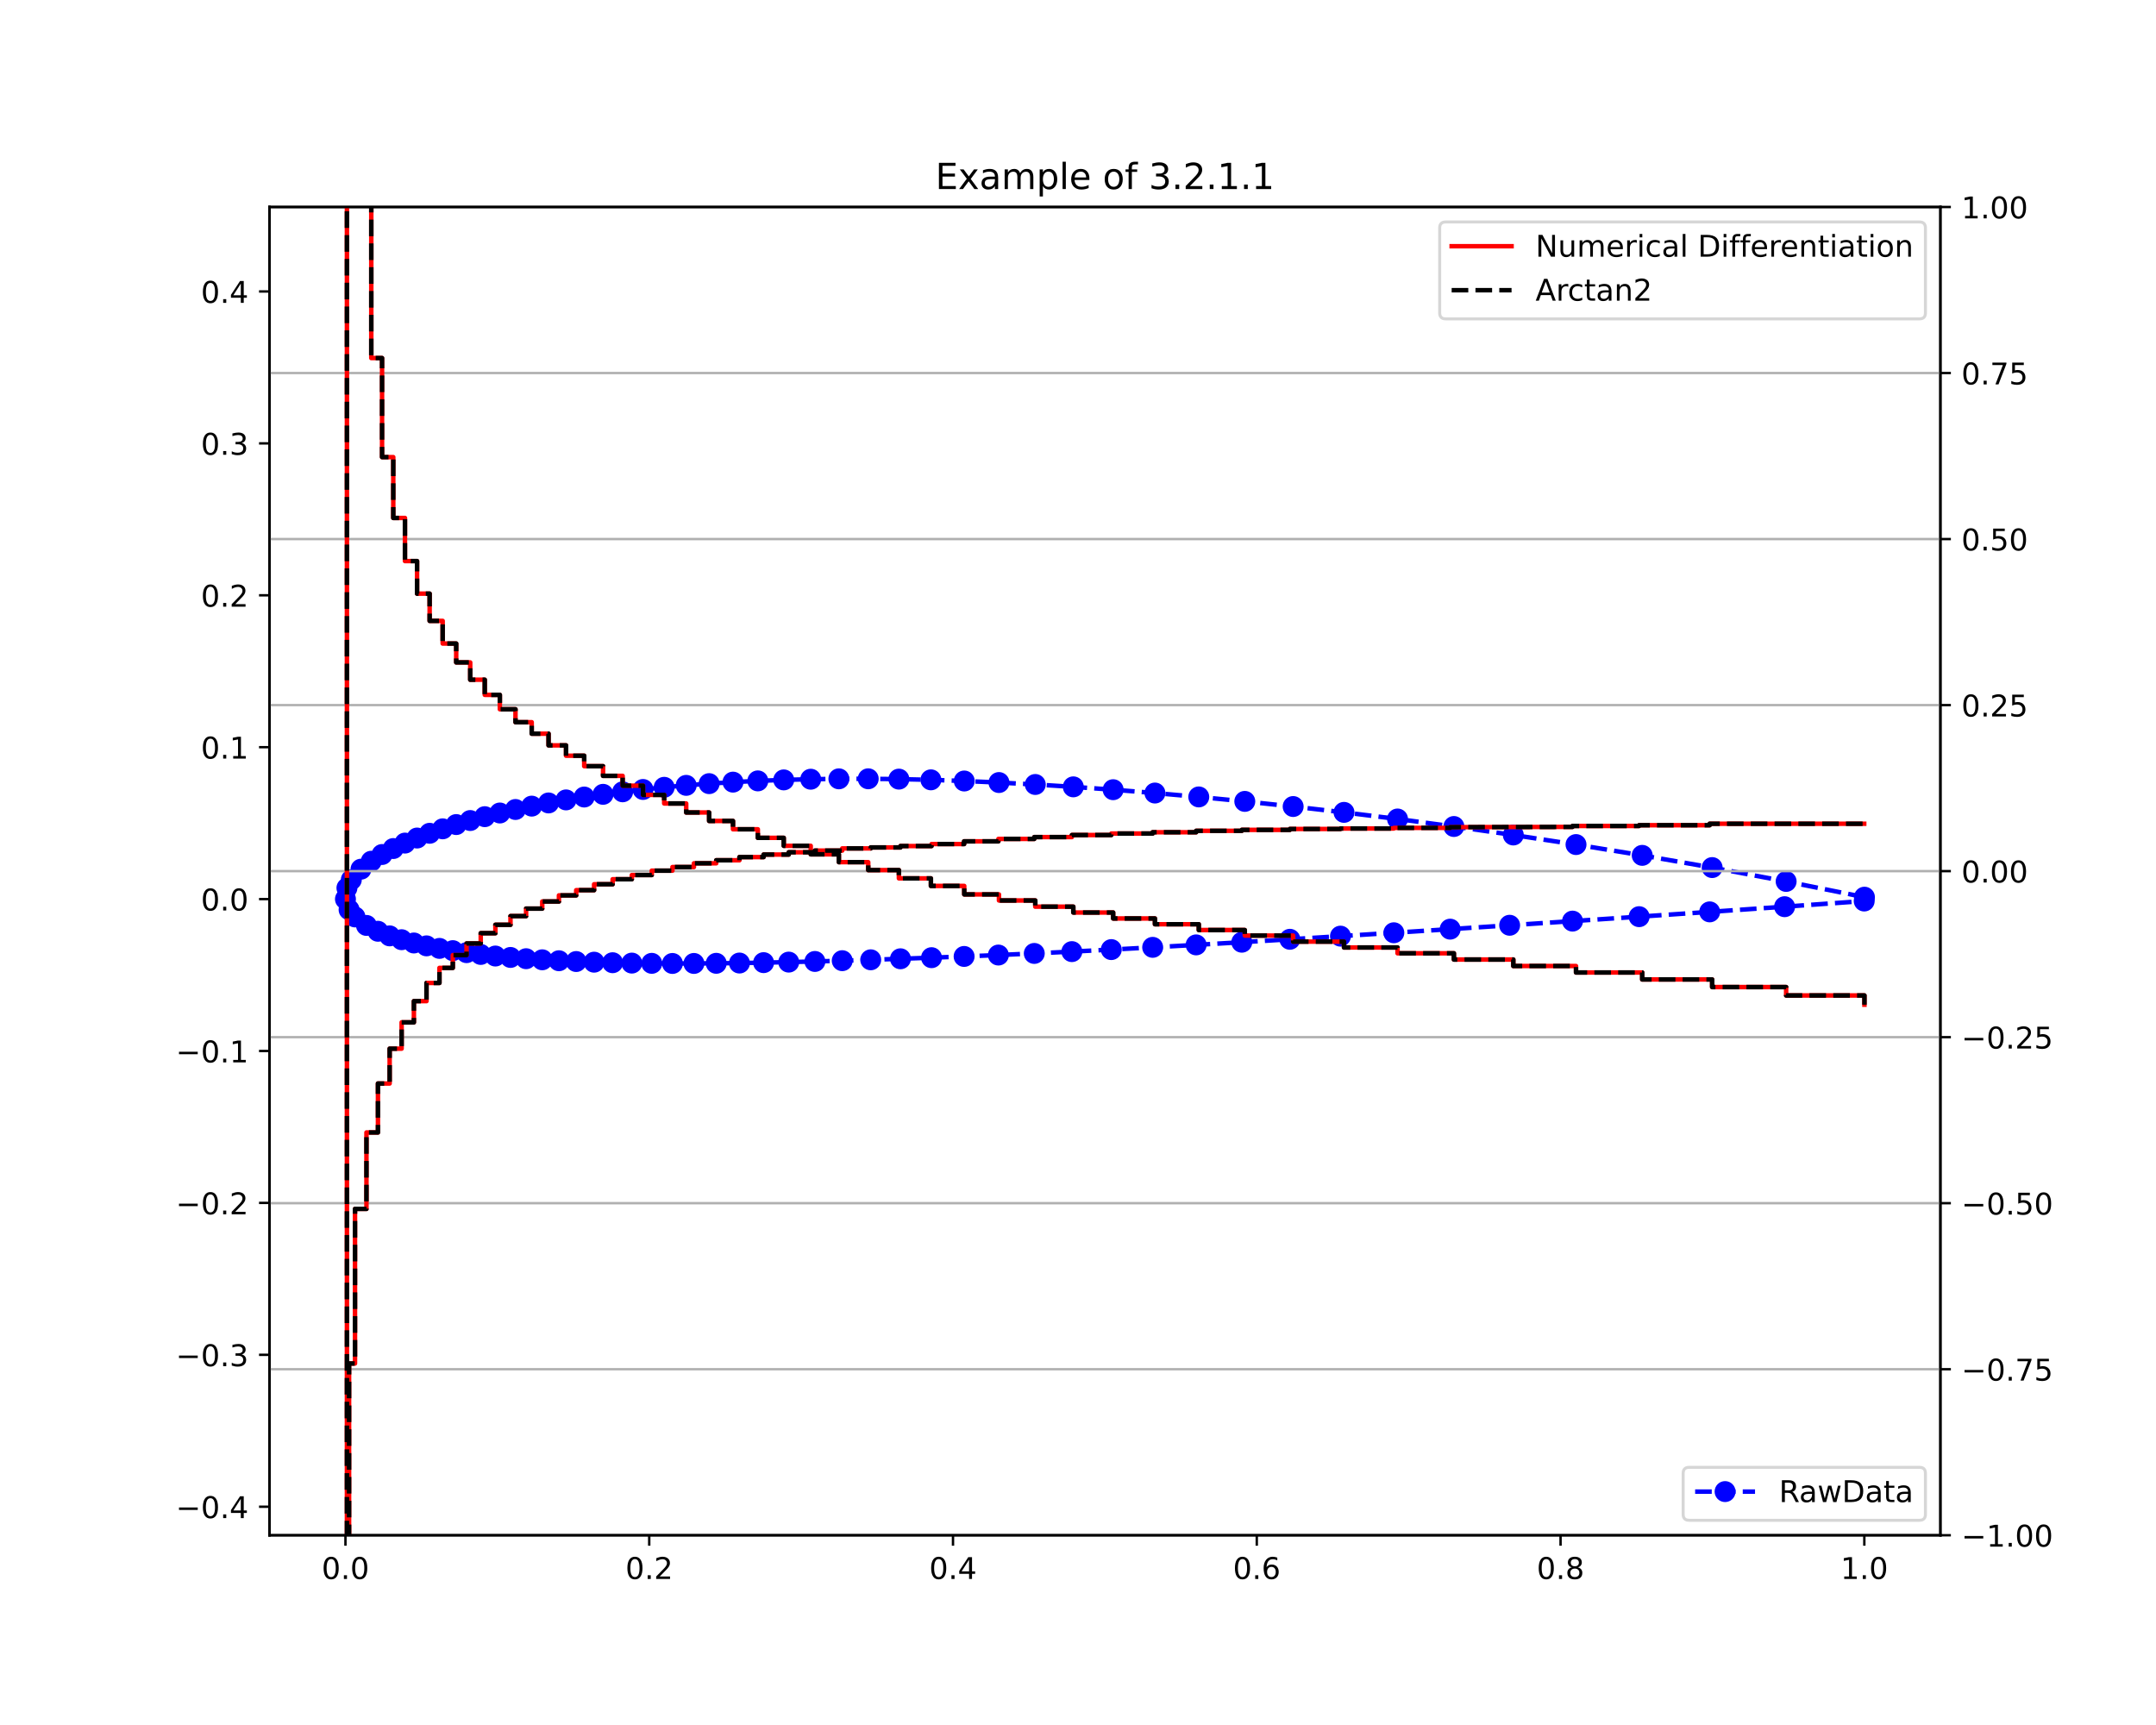 <?xml version="1.0" encoding="utf-8" standalone="no"?>
<!DOCTYPE svg PUBLIC "-//W3C//DTD SVG 1.1//EN"
  "http://www.w3.org/Graphics/SVG/1.1/DTD/svg11.dtd">
<!-- Created with matplotlib (https://matplotlib.org/) -->
<svg height="576pt" version="1.1" viewBox="0 0 720 576" width="720pt" xmlns="http://www.w3.org/2000/svg" xmlns:xlink="http://www.w3.org/1999/xlink">
 <defs>
  <style type="text/css">*{stroke-linecap:butt;stroke-linejoin:round;}</style>
 </defs>
 <g id="figure_1">
  <g id="patch_1">
   <path d="M 0 576 
L 720 576 
L 720 0 
L 0 0 
z
" style="fill:#ffffff;"/>
  </g>
  <g id="axes_1">
   <g id="patch_2">
    <path d="M 90 512.64 
L 648 512.64 
L 648 69.12 
L 90 69.12 
z
" style="fill:#ffffff;"/>
   </g>
   <g id="Quiver_1">
    <path clip-path="url(#pe55473d27c)" d="M 622.57 299.913 
L 622.238 299.846 
L 622.436 300.576 
L 619.321 298.915 
L 622.836 298.587 
L 622.372 299.183 
L 622.703 299.25 
L 622.57 299.913 
" style="fill:#0000ff;"/>
    <path clip-path="url(#pe55473d27c)" d="M 596.421 294.654 
L 596.089 294.592 
L 596.297 295.319 
L 593.16 293.699 
L 596.67 293.324 
L 596.213 293.927 
L 596.546 293.989 
L 596.421 294.654 
" style="fill:#0000ff;"/>
    <path clip-path="url(#pe55473d27c)" d="M 571.718 290.029 
L 571.385 289.971 
L 571.602 290.695 
L 568.445 289.114 
L 571.951 288.696 
L 571.501 289.304 
L 571.834 289.362 
L 571.718 290.029 
" style="fill:#0000ff;"/>
    <path clip-path="url(#pe55473d27c)" d="M 548.364 285.951 
L 548.03 285.897 
L 548.255 286.619 
L 545.081 285.073 
L 548.582 284.616 
L 548.139 285.229 
L 548.473 285.284 
L 548.364 285.951 
" style="fill:#0000ff;"/>
    <path clip-path="url(#pe55473d27c)" d="M 526.262 282.345 
L 525.928 282.294 
L 526.16 283.014 
L 522.97 281.501 
L 526.466 281.008 
L 526.03 281.626 
L 526.364 281.677 
L 526.262 282.345 
" style="fill:#0000ff;"/>
    <path clip-path="url(#pe55473d27c)" d="M 505.327 279.15 
L 504.992 279.102 
L 505.231 279.82 
L 502.027 278.337 
L 505.518 277.811 
L 505.088 278.433 
L 505.422 278.481 
L 505.327 279.15 
" style="fill:#0000ff;"/>
    <path clip-path="url(#pe55473d27c)" d="M 485.487 276.315 
L 485.152 276.271 
L 485.398 276.986 
L 482.18 275.534 
L 485.665 274.974 
L 485.241 275.6 
L 485.576 275.645 
L 485.487 276.315 
" style="fill:#0000ff;"/>
    <path clip-path="url(#pe55473d27c)" d="M 466.667 273.81 
L 466.331 273.768 
L 466.584 274.481 
L 463.352 273.059 
L 466.833 272.468 
L 466.414 273.097 
L 466.75 273.139 
L 466.667 273.81 
" style="fill:#0000ff;"/>
    <path clip-path="url(#pe55473d27c)" d="M 448.795 271.599 
L 448.459 271.56 
L 448.717 272.271 
L 445.474 270.876 
L 448.949 270.255 
L 448.536 270.888 
L 448.872 270.927 
L 448.795 271.599 
" style="fill:#0000ff;"/>
    <path clip-path="url(#pe55473d27c)" d="M 431.815 269.646 
L 431.479 269.611 
L 431.744 270.319 
L 428.488 268.953 
L 431.958 268.301 
L 431.551 268.938 
L 431.887 268.974 
L 431.815 269.646 
" style="fill:#0000ff;"/>
    <path clip-path="url(#pe55473d27c)" d="M 415.668 267.932 
L 415.332 267.899 
L 415.603 268.605 
L 412.335 267.269 
L 415.799 266.586 
L 415.397 267.226 
L 415.734 267.259 
L 415.668 267.932 
" style="fill:#0000ff;"/>
    <path clip-path="url(#pe55473d27c)" d="M 400.302 266.441 
L 399.965 266.411 
L 400.242 267.115 
L 396.963 265.805 
L 400.421 265.094 
L 400.025 265.738 
L 400.362 265.767 
L 400.302 266.441 
" style="fill:#0000ff;"/>
    <path clip-path="url(#pe55473d27c)" d="M 385.666 265.143 
L 385.329 265.116 
L 385.612 265.817 
L 382.322 264.536 
L 385.774 263.794 
L 385.383 264.442 
L 385.72 264.469 
L 385.666 265.143 
" style="fill:#0000ff;"/>
    <path clip-path="url(#pe55473d27c)" d="M 371.715 264.027 
L 371.378 264.003 
L 371.667 264.702 
L 368.366 263.449 
L 371.811 262.678 
L 371.426 263.328 
L 371.763 263.353 
L 371.715 264.027 
" style="fill:#0000ff;"/>
    <path clip-path="url(#pe55473d27c)" d="M 358.413 263.079 
L 358.076 263.058 
L 358.371 263.754 
L 355.059 262.531 
L 358.497 261.729 
L 358.118 262.383 
L 358.455 262.404 
L 358.413 263.079 
" style="fill:#0000ff;"/>
    <path clip-path="url(#pe55473d27c)" d="M 345.715 262.288 
L 345.378 262.27 
L 345.679 262.963 
L 342.357 261.769 
L 345.787 260.937 
L 345.414 261.594 
L 345.751 261.612 
L 345.715 262.288 
" style="fill:#0000ff;"/>
    <path clip-path="url(#pe55473d27c)" d="M 333.59 261.639 
L 333.253 261.624 
L 333.561 262.314 
L 330.227 261.151 
L 333.65 260.287 
L 333.282 260.948 
L 333.62 260.963 
L 333.59 261.639 
" style="fill:#0000ff;"/>
    <path clip-path="url(#pe55473d27c)" d="M 322.003 261.126 
L 321.665 261.115 
L 321.98 261.802 
L 318.636 260.67 
L 322.051 259.775 
L 321.689 260.439 
L 322.027 260.451 
L 322.003 261.126 
" style="fill:#0000ff;"/>
    <path clip-path="url(#pe55473d27c)" d="M 310.869 260.736 
L 310.531 260.728 
L 310.854 261.412 
L 307.496 260.323 
L 310.899 259.384 
L 310.546 260.052 
L 310.884 260.06 
L 310.869 260.736 
" style="fill:#0000ff;"/>
    <path clip-path="url(#pe55473d27c)" d="M 300.18 260.498 
L 299.842 260.494 
L 300.173 261.174 
L 296.802 260.123 
L 300.195 259.145 
L 299.849 259.818 
L 300.188 259.821 
L 300.18 260.498 
" style="fill:#0000ff;"/>
    <path clip-path="url(#pe55473d27c)" d="M 289.948 260.386 
L 289.61 260.387 
L 289.949 261.062 
L 286.566 260.053 
L 289.946 259.033 
L 289.609 259.71 
L 289.947 259.71 
L 289.948 260.386 
" style="fill:#0000ff;"/>
    <path clip-path="url(#pe55473d27c)" d="M 280.148 260.401 
L 279.81 260.406 
L 280.157 261.077 
L 276.762 260.109 
L 280.129 259.049 
L 279.8 259.73 
L 280.139 259.725 
L 280.148 260.401 
" style="fill:#0000ff;"/>
    <path clip-path="url(#pe55473d27c)" d="M 270.753 260.528 
L 270.415 260.537 
L 270.77 261.204 
L 267.364 260.276 
L 270.718 259.176 
L 270.397 259.86 
L 270.736 259.852 
L 270.753 260.528 
" style="fill:#0000ff;"/>
    <path clip-path="url(#pe55473d27c)" d="M 261.743 260.756 
L 261.406 260.769 
L 261.769 261.432 
L 258.351 260.547 
L 261.692 259.404 
L 261.38 260.093 
L 261.718 260.08 
L 261.743 260.756 
" style="fill:#0000ff;"/>
    <path clip-path="url(#pe55473d27c)" d="M 253.099 261.086 
L 252.761 261.103 
L 253.133 261.761 
L 249.705 260.917 
L 253.031 259.735 
L 252.728 260.427 
L 253.065 260.41 
L 253.099 261.086 
" style="fill:#0000ff;"/>
    <path clip-path="url(#pe55473d27c)" d="M 244.805 261.501 
L 244.468 261.523 
L 244.848 262.176 
L 241.409 261.376 
L 244.72 260.151 
L 244.425 260.848 
L 244.763 260.826 
L 244.805 261.501 
" style="fill:#0000ff;"/>
    <path clip-path="url(#pe55473d27c)" d="M 236.841 262.003 
L 236.504 262.029 
L 236.892 262.678 
L 233.443 261.921 
L 236.739 260.654 
L 236.453 261.354 
L 236.79 261.329 
L 236.841 262.003 
" style="fill:#0000ff;"/>
    <path clip-path="url(#pe55473d27c)" d="M 229.191 262.581 
L 228.854 262.611 
L 229.25 263.255 
L 225.793 262.542 
L 229.072 261.234 
L 228.795 261.937 
L 229.131 261.907 
L 229.191 262.581 
" style="fill:#0000ff;"/>
    <path clip-path="url(#pe55473d27c)" d="M 221.841 263.23 
L 221.504 263.264 
L 221.909 263.903 
L 218.442 263.236 
L 221.703 261.884 
L 221.436 262.591 
L 221.772 262.557 
L 221.841 263.23 
" style="fill:#0000ff;"/>
    <path clip-path="url(#pe55473d27c)" d="M 214.774 263.95 
L 214.438 263.988 
L 214.851 264.622 
L 211.376 264 
L 214.62 262.606 
L 214.361 263.316 
L 214.697 263.278 
L 214.774 263.95 
" style="fill:#0000ff;"/>
    <path clip-path="url(#pe55473d27c)" d="M 207.977 264.73 
L 207.641 264.773 
L 208.063 265.401 
L 204.58 264.826 
L 207.804 263.389 
L 207.555 264.103 
L 207.89 264.059 
L 207.977 264.73 
" style="fill:#0000ff;"/>
    <path clip-path="url(#pe55473d27c)" d="M 201.438 265.572 
L 201.103 265.62 
L 201.534 266.241 
L 198.043 265.717 
L 201.246 264.233 
L 201.007 264.95 
L 201.342 264.902 
L 201.438 265.572 
" style="fill:#0000ff;"/>
    <path clip-path="url(#pe55473d27c)" d="M 195.148 266.474 
L 194.814 266.527 
L 195.254 267.142 
L 191.755 266.668 
L 194.937 265.138 
L 194.709 265.859 
L 195.043 265.806 
L 195.148 266.474 
" style="fill:#0000ff;"/>
    <path clip-path="url(#pe55473d27c)" d="M 189.087 267.432 
L 188.754 267.489 
L 189.203 268.098 
L 185.697 267.677 
L 188.855 266.099 
L 188.638 266.823 
L 188.971 266.765 
L 189.087 267.432 
" style="fill:#0000ff;"/>
    <path clip-path="url(#pe55473d27c)" d="M 183.254 268.445 
L 182.921 268.508 
L 183.379 269.11 
L 179.868 268.742 
L 183.002 267.116 
L 182.796 267.844 
L 183.128 267.781 
L 183.254 268.445 
" style="fill:#0000ff;"/>
    <path clip-path="url(#pe55473d27c)" d="M 177.634 269.509 
L 177.303 269.578 
L 177.771 270.171 
L 174.254 269.863 
L 177.36 268.185 
L 177.166 268.915 
L 177.497 268.847 
L 177.634 269.509 
" style="fill:#0000ff;"/>
    <path clip-path="url(#pe55473d27c)" d="M 172.222 270.629 
L 171.892 270.703 
L 172.37 271.289 
L 168.849 271.039 
L 171.926 269.309 
L 171.744 270.043 
L 172.074 269.969 
L 172.222 270.629 
" style="fill:#0000ff;"/>
    <path clip-path="url(#pe55473d27c)" d="M 167.004 271.799 
L 166.675 271.879 
L 167.164 272.456 
L 163.638 272.271 
L 166.684 270.485 
L 166.515 271.222 
L 166.844 271.142 
L 167.004 271.799 
" style="fill:#0000ff;"/>
    <path clip-path="url(#pe55473d27c)" d="M 161.974 273.025 
L 161.647 273.112 
L 162.147 273.679 
L 158.619 273.566 
L 161.627 271.718 
L 161.473 272.458 
L 161.8 272.371 
L 161.974 273.025 
" style="fill:#0000ff;"/>
    <path clip-path="url(#pe55473d27c)" d="M 157.126 274.312 
L 156.801 274.405 
L 157.314 274.961 
L 153.783 274.923 
L 156.752 273.012 
L 156.614 273.755 
L 156.939 273.662 
L 157.126 274.312 
" style="fill:#0000ff;"/>
    <path clip-path="url(#pe55473d27c)" d="M 152.452 275.658 
L 152.13 275.76 
L 152.655 276.304 
L 149.125 276.35 
L 152.047 274.368 
L 151.927 275.115 
L 152.25 275.013 
L 152.452 275.658 
" style="fill:#0000ff;"/>
    <path clip-path="url(#pe55473d27c)" d="M 147.941 277.076 
L 147.621 277.186 
L 148.16 277.716 
L 144.633 277.852 
L 147.503 275.796 
L 147.402 276.546 
L 147.722 276.436 
L 147.941 277.076 
" style="fill:#0000ff;"/>
    <path clip-path="url(#pe55473d27c)" d="M 143.599 278.564 
L 143.282 278.683 
L 143.837 279.197 
L 140.315 279.44 
L 143.122 277.298 
L 143.044 278.05 
L 143.36 277.931 
L 143.599 278.564 
" style="fill:#0000ff;"/>
    <path clip-path="url(#pe55473d27c)" d="M 139.41 280.142 
L 139.098 280.272 
L 139.671 280.766 
L 136.159 281.134 
L 138.889 278.894 
L 138.837 279.648 
L 139.149 279.518 
L 139.41 280.142 
" style="fill:#0000ff;"/>
    <path clip-path="url(#pe55473d27c)" d="M 135.38 281.825 
L 135.074 281.968 
L 135.666 282.438 
L 132.173 282.949 
L 134.808 280.6 
L 134.788 281.356 
L 135.094 281.213 
L 135.38 281.825 
" style="fill:#0000ff;"/>
    <path clip-path="url(#pe55473d27c)" d="M 131.495 283.639 
L 131.197 283.797 
L 131.813 284.236 
L 128.351 284.928 
L 130.86 282.444 
L 130.879 283.2 
L 131.178 283.041 
L 131.495 283.639 
" style="fill:#0000ff;"/>
    <path clip-path="url(#pe55473d27c)" d="M 127.767 285.62 
L 127.48 285.799 
L 128.125 286.194 
L 124.718 287.122 
L 127.051 284.473 
L 127.122 285.225 
L 127.409 285.046 
L 127.767 285.62 
" style="fill:#0000ff;"/>
    <path clip-path="url(#pe55473d27c)" d="M 124.198 287.843 
L 123.931 288.05 
L 124.612 288.378 
L 121.316 289.643 
L 123.371 286.773 
L 123.517 287.515 
L 123.785 287.308 
L 124.198 287.843 
" style="fill:#0000ff;"/>
    <path clip-path="url(#pe55473d27c)" d="M 120.807 290.457 
L 120.578 290.706 
L 121.306 290.914 
L 118.273 292.721 
L 119.81 289.543 
L 120.08 290.249 
L 120.308 290 
L 120.807 290.457 
" style="fill:#0000ff;"/>
    <path clip-path="url(#pe55473d27c)" d="M 117.625 293.913 
L 117.466 294.211 
L 118.222 294.231 
L 115.736 296.737 
L 116.431 293.276 
L 116.869 293.893 
L 117.028 293.594 
L 117.625 293.913 
" style="fill:#0000ff;"/>
    <path clip-path="url(#pe55473d27c)" d="M 116.191 296.557 
L 116.146 296.893 
L 116.861 296.646 
L 115.411 299.865 
L 114.85 296.379 
L 115.476 296.804 
L 115.52 296.468 
L 116.191 296.557 
" style="fill:#0000ff;"/>
    <path clip-path="url(#pe55473d27c)" d="M 115.684 300.111 
L 115.793 300.431 
L 116.323 299.892 
L 116.46 303.419 
L 114.404 300.55 
L 115.153 300.65 
L 115.044 300.33 
L 115.684 300.111 
" style="fill:#0000ff;"/>
    <path clip-path="url(#pe55473d27c)" d="M 116.838 303.542 
L 117.052 303.804 
L 117.361 303.114 
L 118.716 306.374 
L 115.791 304.398 
L 116.528 304.232 
L 116.314 303.97 
L 116.838 303.542 
" style="fill:#0000ff;"/>
    <path clip-path="url(#pe55473d27c)" d="M 118.756 305.904 
L 119.027 306.105 
L 119.158 305.361 
L 121.271 308.189 
L 117.95 306.991 
L 118.624 306.649 
L 118.353 306.447 
L 118.756 305.904 
" style="fill:#0000ff;"/>
    <path clip-path="url(#pe55473d27c)" d="M 122.532 308.71 
L 122.833 308.863 
L 122.839 308.107 
L 125.393 310.544 
L 121.919 309.915 
L 122.527 309.466 
L 122.225 309.312 
L 122.532 308.71 
" style="fill:#0000ff;"/>
    <path clip-path="url(#pe55473d27c)" d="M 126.342 310.649 
L 126.657 310.773 
L 126.59 310.02 
L 129.365 312.202 
L 125.847 311.908 
L 126.409 311.402 
L 126.095 311.279 
L 126.342 310.649 
" style="fill:#0000ff;"/>
    <path clip-path="url(#pe55473d27c)" d="M 130.227 312.179 
L 130.549 312.282 
L 130.433 311.535 
L 133.345 313.531 
L 129.815 313.467 
L 130.343 312.926 
L 130.021 312.823 
L 130.227 312.179 
" style="fill:#0000ff;"/>
    <path clip-path="url(#pe55473d27c)" d="M 134.208 313.452 
L 134.535 313.54 
L 134.383 312.799 
L 137.388 314.652 
L 133.859 314.759 
L 134.36 314.193 
L 134.034 314.106 
L 134.208 313.452 
" style="fill:#0000ff;"/>
    <path clip-path="url(#pe55473d27c)" d="M 138.295 314.545 
L 138.624 314.62 
L 138.445 313.885 
L 141.517 315.625 
L 137.994 315.864 
L 138.474 315.279 
L 138.144 315.204 
L 138.295 314.545 
" style="fill:#0000ff;"/>
    <path clip-path="url(#pe55473d27c)" d="M 142.495 315.501 
L 142.826 315.566 
L 142.624 314.838 
L 145.748 316.483 
L 142.235 316.829 
L 142.696 316.23 
L 142.365 316.165 
L 142.495 315.501 
" style="fill:#0000ff;"/>
    <path clip-path="url(#pe55473d27c)" d="M 146.812 316.347 
L 147.146 316.403 
L 146.925 315.68 
L 150.091 317.242 
L 146.588 317.681 
L 147.034 317.07 
L 146.7 317.014 
L 146.812 316.347 
" style="fill:#0000ff;"/>
    <path clip-path="url(#pe55473d27c)" d="M 151.264 317.096 
L 151.598 317.145 
L 151.361 316.427 
L 154.561 317.919 
L 151.069 318.435 
L 151.501 317.814 
L 151.166 317.766 
L 151.264 317.096 
" style="fill:#0000ff;"/>
    <path clip-path="url(#pe55473d27c)" d="M 155.853 317.765 
L 156.188 317.808 
L 155.938 317.094 
L 159.165 318.525 
L 155.683 319.107 
L 156.103 318.479 
L 155.768 318.436 
L 155.853 317.765 
" style="fill:#0000ff;"/>
    <path clip-path="url(#pe55473d27c)" d="M 160.579 318.363 
L 160.916 318.4 
L 160.653 317.691 
L 163.904 319.065 
L 160.433 319.708 
L 160.842 319.072 
L 160.506 319.035 
L 160.579 318.363 
" style="fill:#0000ff;"/>
    <path clip-path="url(#pe55473d27c)" d="M 165.464 318.895 
L 165.801 318.927 
L 165.527 318.222 
L 168.799 319.546 
L 165.338 320.242 
L 165.738 319.6 
L 165.401 319.568 
L 165.464 318.895 
" style="fill:#0000ff;"/>
    <path clip-path="url(#pe55473d27c)" d="M 170.507 319.366 
L 170.844 319.394 
L 170.561 318.692 
L 173.85 319.976 
L 170.398 320.715 
L 170.789 320.068 
L 170.452 320.041 
L 170.507 319.366 
" style="fill:#0000ff;"/>
    <path clip-path="url(#pe55473d27c)" d="M 175.712 319.787 
L 176.049 319.81 
L 175.757 319.112 
L 179.063 320.353 
L 175.62 321.137 
L 176.003 320.485 
L 175.666 320.462 
L 175.712 319.787 
" style="fill:#0000ff;"/>
    <path clip-path="url(#pe55473d27c)" d="M 181.1 320.152 
L 181.437 320.171 
L 181.138 319.477 
L 184.457 320.68 
L 181.023 321.503 
L 181.399 320.846 
L 181.062 320.827 
L 181.1 320.152 
" style="fill:#0000ff;"/>
    <path clip-path="url(#pe55473d27c)" d="M 186.671 320.466 
L 187.008 320.482 
L 186.701 319.791 
L 190.033 320.959 
L 186.609 321.818 
L 186.977 321.157 
L 186.64 321.142 
L 186.671 320.466 
" style="fill:#0000ff;"/>
    <path clip-path="url(#pe55473d27c)" d="M 192.435 320.73 
L 192.773 320.742 
L 192.459 320.054 
L 195.802 321.191 
L 192.385 322.082 
L 192.748 321.418 
L 192.41 321.406 
L 192.435 320.73 
" style="fill:#0000ff;"/>
    <path clip-path="url(#pe55473d27c)" d="M 198.407 320.948 
L 198.745 320.958 
L 198.427 320.272 
L 201.778 321.383 
L 198.368 322.3 
L 198.726 321.634 
L 198.388 321.624 
L 198.407 320.948 
" style="fill:#0000ff;"/>
    <path clip-path="url(#pe55473d27c)" d="M 204.592 321.125 
L 204.931 321.132 
L 204.606 320.449 
L 207.967 321.53 
L 204.566 322.478 
L 204.917 321.808 
L 204.579 321.802 
L 204.592 321.125 
" style="fill:#0000ff;"/>
    <path clip-path="url(#pe55473d27c)" d="M 211.006 321.252 
L 211.345 321.256 
L 211.015 320.576 
L 214.384 321.632 
L 210.99 322.605 
L 211.336 321.933 
L 210.998 321.928 
L 211.006 321.252 
" style="fill:#0000ff;"/>
    <path clip-path="url(#pe55473d27c)" d="M 217.659 321.333 
L 217.997 321.335 
L 217.663 320.657 
L 221.039 321.691 
L 217.651 322.686 
L 217.993 322.012 
L 217.655 322.01 
L 217.659 321.333 
" style="fill:#0000ff;"/>
    <path clip-path="url(#pe55473d27c)" d="M 224.56 321.374 
L 224.898 321.374 
L 224.56 320.698 
L 227.942 321.71 
L 224.561 322.727 
L 224.899 322.05 
L 224.561 322.05 
L 224.56 321.374 
" style="fill:#0000ff;"/>
    <path clip-path="url(#pe55473d27c)" d="M 231.736 321.369 
L 232.074 321.367 
L 231.732 320.693 
L 235.119 321.686 
L 231.744 322.721 
L 232.078 322.043 
L 231.74 322.045 
L 231.736 321.369 
" style="fill:#0000ff;"/>
    <path clip-path="url(#pe55473d27c)" d="M 239.185 321.323 
L 239.523 321.319 
L 239.177 320.647 
L 242.57 321.622 
L 239.201 322.676 
L 239.531 321.996 
L 239.193 322 
L 239.185 321.323 
" style="fill:#0000ff;"/>
    <path clip-path="url(#pe55473d27c)" d="M 246.934 321.232 
L 247.272 321.226 
L 246.923 320.556 
L 250.321 321.515 
L 246.956 322.584 
L 247.283 321.903 
L 246.945 321.908 
L 246.934 321.232 
" style="fill:#0000ff;"/>
    <path clip-path="url(#pe55473d27c)" d="M 254.997 321.1 
L 255.336 321.093 
L 254.983 320.424 
L 258.385 321.367 
L 255.026 322.452 
L 255.35 321.769 
L 255.012 321.776 
L 254.997 321.1 
" style="fill:#0000ff;"/>
    <path clip-path="url(#pe55473d27c)" d="M 263.391 320.923 
L 263.729 320.914 
L 263.374 320.247 
L 266.78 321.176 
L 263.425 322.275 
L 263.746 321.59 
L 263.408 321.599 
L 263.391 320.923 
" style="fill:#0000ff;"/>
    <path clip-path="url(#pe55473d27c)" d="M 272.134 320.705 
L 272.472 320.695 
L 272.115 320.029 
L 275.524 320.947 
L 272.173 322.057 
L 272.492 321.371 
L 272.154 321.381 
L 272.134 320.705 
" style="fill:#0000ff;"/>
    <path clip-path="url(#pe55473d27c)" d="M 281.254 320.446 
L 281.592 320.435 
L 281.233 319.77 
L 284.644 320.679 
L 281.295 321.798 
L 281.612 321.111 
L 281.275 321.122 
L 281.254 320.446 
" style="fill:#0000ff;"/>
    <path clip-path="url(#pe55473d27c)" d="M 290.768 320.152 
L 291.106 320.14 
L 290.745 319.476 
L 294.159 320.374 
L 290.814 321.504 
L 291.129 320.816 
L 290.791 320.828 
L 290.768 320.152 
" style="fill:#0000ff;"/>
    <path clip-path="url(#pe55473d27c)" d="M 300.699 319.812 
L 301.037 319.8 
L 300.675 319.136 
L 304.091 320.029 
L 300.748 321.164 
L 301.061 320.476 
L 300.723 320.488 
L 300.699 319.812 
" style="fill:#0000ff;"/>
    <path clip-path="url(#pe55473d27c)" d="M 311.077 319.442 
L 311.414 319.429 
L 311.051 318.766 
L 314.468 319.652 
L 311.128 320.793 
L 311.44 320.105 
L 311.102 320.117 
L 311.077 319.442 
" style="fill:#0000ff;"/>
    <path clip-path="url(#pe55473d27c)" d="M 321.956 319.031 
L 322.294 319.017 
L 321.928 318.355 
L 325.348 319.231 
L 322.011 320.382 
L 322.321 319.693 
L 321.983 319.707 
L 321.956 319.031 
" style="fill:#0000ff;"/>
    <path clip-path="url(#pe55473d27c)" d="M 333.397 318.564 
L 333.735 318.549 
L 333.367 317.889 
L 336.791 318.751 
L 333.458 319.915 
L 333.766 319.225 
L 333.428 319.24 
L 333.397 318.564 
" style="fill:#0000ff;"/>
    <path clip-path="url(#pe55473d27c)" d="M 345.382 318.027 
L 345.72 318.01 
L 345.349 317.351 
L 348.776 318.201 
L 345.448 319.378 
L 345.753 318.686 
L 345.415 318.702 
L 345.382 318.027 
" style="fill:#0000ff;"/>
    <path clip-path="url(#pe55473d27c)" d="M 357.935 317.418 
L 358.273 317.401 
L 357.901 316.743 
L 361.33 317.583 
L 358.004 318.769 
L 358.307 318.076 
L 357.97 318.093 
L 357.935 317.418 
" style="fill:#0000ff;"/>
    <path clip-path="url(#pe55473d27c)" d="M 371.102 316.743 
L 371.44 316.725 
L 371.065 316.068 
L 374.497 316.898 
L 371.175 318.094 
L 371.476 317.4 
L 371.139 317.419 
L 371.102 316.743 
" style="fill:#0000ff;"/>
    <path clip-path="url(#pe55473d27c)" d="M 384.918 315.993 
L 385.256 315.974 
L 384.88 315.318 
L 388.313 316.139 
L 384.995 317.343 
L 385.294 316.649 
L 384.956 316.668 
L 384.918 315.993 
" style="fill:#0000ff;"/>
    <path clip-path="url(#pe55473d27c)" d="M 399.429 315.171 
L 399.767 315.151 
L 399.39 314.496 
L 402.825 315.311 
L 399.508 316.521 
L 399.806 315.826 
L 399.469 315.846 
L 399.429 315.171 
" style="fill:#0000ff;"/>
    <path clip-path="url(#pe55473d27c)" d="M 414.681 314.278 
L 415.019 314.258 
L 414.64 313.603 
L 418.077 314.411 
L 414.763 315.629 
L 415.06 314.933 
L 414.722 314.953 
L 414.681 314.278 
" style="fill:#0000ff;"/>
    <path clip-path="url(#pe55473d27c)" d="M 430.735 313.305 
L 431.072 313.284 
L 430.693 312.63 
L 434.131 313.432 
L 430.818 314.655 
L 431.114 313.959 
L 430.776 313.98 
L 430.735 313.305 
" style="fill:#0000ff;"/>
    <path clip-path="url(#pe55473d27c)" d="M 447.635 312.255 
L 447.973 312.233 
L 447.592 311.58 
L 451.031 312.378 
L 447.721 313.604 
L 448.015 312.908 
L 447.678 312.93 
L 447.635 312.255 
" style="fill:#0000ff;"/>
    <path clip-path="url(#pe55473d27c)" d="M 465.454 311.123 
L 465.791 311.102 
L 465.411 310.449 
L 468.85 311.244 
L 465.541 312.473 
L 465.835 311.777 
L 465.497 311.798 
L 465.454 311.123 
" style="fill:#0000ff;"/>
    <path clip-path="url(#pe55473d27c)" d="M 484.262 309.916 
L 484.599 309.894 
L 484.218 309.241 
L 487.658 310.034 
L 484.35 311.266 
L 484.643 310.569 
L 484.306 310.591 
L 484.262 309.916 
" style="fill:#0000ff;"/>
    <path clip-path="url(#pe55473d27c)" d="M 504.125 308.623 
L 504.462 308.601 
L 504.08 307.948 
L 507.521 308.737 
L 504.214 309.973 
L 504.507 309.275 
L 504.169 309.298 
L 504.125 308.623 
" style="fill:#0000ff;"/>
    <path clip-path="url(#pe55473d27c)" d="M 525.129 307.233 
L 525.466 307.211 
L 525.084 306.558 
L 528.525 307.346 
L 525.219 308.583 
L 525.511 307.885 
L 525.174 307.908 
L 525.129 307.233 
" style="fill:#0000ff;"/>
    <path clip-path="url(#pe55473d27c)" d="M 547.366 305.752 
L 547.703 305.729 
L 547.32 305.077 
L 550.762 305.86 
L 547.457 307.101 
L 547.749 306.404 
L 547.411 306.427 
L 547.366 305.752 
" style="fill:#0000ff;"/>
    <path clip-path="url(#pe55473d27c)" d="M 570.931 304.149 
L 571.269 304.126 
L 570.885 303.474 
L 574.328 304.253 
L 571.024 305.499 
L 571.315 304.801 
L 570.978 304.824 
L 570.931 304.149 
" style="fill:#0000ff;"/>
    <path clip-path="url(#pe55473d27c)" d="M 595.947 302.42 
L 596.284 302.395 
L 595.899 301.745 
L 599.344 302.516 
L 596.043 303.769 
L 596.333 303.07 
L 595.995 303.094 
L 595.947 302.42 
" style="fill:#0000ff;"/>
    <path clip-path="url(#pe55473d27c)" d="M 622.531 300.522 
L 622.868 300.498 
L 622.483 299.848 
L 625.928 300.619 
L 622.627 301.872 
L 622.917 301.173 
L 622.579 301.197 
L 622.531 300.522 
" style="fill:#0000ff;"/>
   </g>
   <g id="matplotlib.axis_1">
    <g id="xtick_1">
     <g id="line2d_1">
      <defs>
       <path d="M 0 0 
L 0 3.5 
" id="m88c4e9e4f0" style="stroke:#000000;stroke-width:0.8;"/>
      </defs>
      <g>
       <use style="stroke:#000000;stroke-width:0.8;" x="115.364" xlink:href="#m88c4e9e4f0" y="512.64"/>
      </g>
     </g>
     <g id="text_1">
      <!-- 0.0 -->
      <g transform="translate(107.412 527.238)scale(0.1 -0.1)">
       <defs>
        <path d="M 31.781 66.406 
Q 24.172 66.406 20.328 58.906 
Q 16.5 51.422 16.5 36.375 
Q 16.5 21.391 20.328 13.891 
Q 24.172 6.391 31.781 6.391 
Q 39.453 6.391 43.281 13.891 
Q 47.125 21.391 47.125 36.375 
Q 47.125 51.422 43.281 58.906 
Q 39.453 66.406 31.781 66.406 
z
M 31.781 74.219 
Q 44.047 74.219 50.516 64.516 
Q 56.984 54.828 56.984 36.375 
Q 56.984 17.969 50.516 8.266 
Q 44.047 -1.422 31.781 -1.422 
Q 19.531 -1.422 13.062 8.266 
Q 6.594 17.969 6.594 36.375 
Q 6.594 54.828 13.062 64.516 
Q 19.531 74.219 31.781 74.219 
z
" id="DejaVuSans-48"/>
        <path d="M 10.688 12.406 
L 21 12.406 
L 21 0 
L 10.688 0 
z
" id="DejaVuSans-46"/>
       </defs>
       <use xlink:href="#DejaVuSans-48"/>
       <use x="63.623" xlink:href="#DejaVuSans-46"/>
       <use x="95.41" xlink:href="#DejaVuSans-48"/>
      </g>
     </g>
    </g>
    <g id="xtick_2">
     <g id="line2d_2">
      <g>
       <use style="stroke:#000000;stroke-width:0.8;" x="216.81" xlink:href="#m88c4e9e4f0" y="512.64"/>
      </g>
     </g>
     <g id="text_2">
      <!-- 0.2 -->
      <g transform="translate(208.859 527.238)scale(0.1 -0.1)">
       <defs>
        <path d="M 19.188 8.297 
L 53.609 8.297 
L 53.609 0 
L 7.328 0 
L 7.328 8.297 
Q 12.938 14.109 22.625 23.891 
Q 32.328 33.688 34.812 36.531 
Q 39.547 41.844 41.422 45.531 
Q 43.312 49.219 43.312 52.781 
Q 43.312 58.594 39.234 62.25 
Q 35.156 65.922 28.609 65.922 
Q 23.969 65.922 18.812 64.312 
Q 13.672 62.703 7.812 59.422 
L 7.812 69.391 
Q 13.766 71.781 18.938 73 
Q 24.125 74.219 28.422 74.219 
Q 39.75 74.219 46.484 68.547 
Q 53.219 62.891 53.219 53.422 
Q 53.219 48.922 51.531 44.891 
Q 49.859 40.875 45.406 35.406 
Q 44.188 33.984 37.641 27.219 
Q 31.109 20.453 19.188 8.297 
z
" id="DejaVuSans-50"/>
       </defs>
       <use xlink:href="#DejaVuSans-48"/>
       <use x="63.623" xlink:href="#DejaVuSans-46"/>
       <use x="95.41" xlink:href="#DejaVuSans-50"/>
      </g>
     </g>
    </g>
    <g id="xtick_3">
     <g id="line2d_3">
      <g>
       <use style="stroke:#000000;stroke-width:0.8;" x="318.256" xlink:href="#m88c4e9e4f0" y="512.64"/>
      </g>
     </g>
     <g id="text_3">
      <!-- 0.4 -->
      <g transform="translate(310.305 527.238)scale(0.1 -0.1)">
       <defs>
        <path d="M 37.797 64.312 
L 12.891 25.391 
L 37.797 25.391 
z
M 35.203 72.906 
L 47.609 72.906 
L 47.609 25.391 
L 58.016 25.391 
L 58.016 17.188 
L 47.609 17.188 
L 47.609 0 
L 37.797 0 
L 37.797 17.188 
L 4.891 17.188 
L 4.891 26.703 
z
" id="DejaVuSans-52"/>
       </defs>
       <use xlink:href="#DejaVuSans-48"/>
       <use x="63.623" xlink:href="#DejaVuSans-46"/>
       <use x="95.41" xlink:href="#DejaVuSans-52"/>
      </g>
     </g>
    </g>
    <g id="xtick_4">
     <g id="line2d_4">
      <g>
       <use style="stroke:#000000;stroke-width:0.8;" x="419.703" xlink:href="#m88c4e9e4f0" y="512.64"/>
      </g>
     </g>
     <g id="text_4">
      <!-- 0.6 -->
      <g transform="translate(411.751 527.238)scale(0.1 -0.1)">
       <defs>
        <path d="M 33.016 40.375 
Q 26.375 40.375 22.484 35.828 
Q 18.609 31.297 18.609 23.391 
Q 18.609 15.531 22.484 10.953 
Q 26.375 6.391 33.016 6.391 
Q 39.656 6.391 43.531 10.953 
Q 47.406 15.531 47.406 23.391 
Q 47.406 31.297 43.531 35.828 
Q 39.656 40.375 33.016 40.375 
z
M 52.594 71.297 
L 52.594 62.312 
Q 48.875 64.062 45.094 64.984 
Q 41.312 65.922 37.594 65.922 
Q 27.828 65.922 22.672 59.328 
Q 17.531 52.734 16.797 39.406 
Q 19.672 43.656 24.016 45.922 
Q 28.375 48.188 33.594 48.188 
Q 44.578 48.188 50.953 41.516 
Q 57.328 34.859 57.328 23.391 
Q 57.328 12.156 50.688 5.359 
Q 44.047 -1.422 33.016 -1.422 
Q 20.359 -1.422 13.672 8.266 
Q 6.984 17.969 6.984 36.375 
Q 6.984 53.656 15.188 63.938 
Q 23.391 74.219 37.203 74.219 
Q 40.922 74.219 44.703 73.484 
Q 48.484 72.75 52.594 71.297 
z
" id="DejaVuSans-54"/>
       </defs>
       <use xlink:href="#DejaVuSans-48"/>
       <use x="63.623" xlink:href="#DejaVuSans-46"/>
       <use x="95.41" xlink:href="#DejaVuSans-54"/>
      </g>
     </g>
    </g>
    <g id="xtick_5">
     <g id="line2d_5">
      <g>
       <use style="stroke:#000000;stroke-width:0.8;" x="521.149" xlink:href="#m88c4e9e4f0" y="512.64"/>
      </g>
     </g>
     <g id="text_5">
      <!-- 0.8 -->
      <g transform="translate(513.198 527.238)scale(0.1 -0.1)">
       <defs>
        <path d="M 31.781 34.625 
Q 24.75 34.625 20.719 30.859 
Q 16.703 27.094 16.703 20.516 
Q 16.703 13.922 20.719 10.156 
Q 24.75 6.391 31.781 6.391 
Q 38.812 6.391 42.859 10.172 
Q 46.922 13.969 46.922 20.516 
Q 46.922 27.094 42.891 30.859 
Q 38.875 34.625 31.781 34.625 
z
M 21.922 38.812 
Q 15.578 40.375 12.031 44.719 
Q 8.5 49.078 8.5 55.328 
Q 8.5 64.062 14.719 69.141 
Q 20.953 74.219 31.781 74.219 
Q 42.672 74.219 48.875 69.141 
Q 55.078 64.062 55.078 55.328 
Q 55.078 49.078 51.531 44.719 
Q 48 40.375 41.703 38.812 
Q 48.828 37.156 52.797 32.312 
Q 56.781 27.484 56.781 20.516 
Q 56.781 9.906 50.312 4.234 
Q 43.844 -1.422 31.781 -1.422 
Q 19.734 -1.422 13.25 4.234 
Q 6.781 9.906 6.781 20.516 
Q 6.781 27.484 10.781 32.312 
Q 14.797 37.156 21.922 38.812 
z
M 18.312 54.391 
Q 18.312 48.734 21.844 45.562 
Q 25.391 42.391 31.781 42.391 
Q 38.141 42.391 41.719 45.562 
Q 45.312 48.734 45.312 54.391 
Q 45.312 60.062 41.719 63.234 
Q 38.141 66.406 31.781 66.406 
Q 25.391 66.406 21.844 63.234 
Q 18.312 60.062 18.312 54.391 
z
" id="DejaVuSans-56"/>
       </defs>
       <use xlink:href="#DejaVuSans-48"/>
       <use x="63.623" xlink:href="#DejaVuSans-46"/>
       <use x="95.41" xlink:href="#DejaVuSans-56"/>
      </g>
     </g>
    </g>
    <g id="xtick_6">
     <g id="line2d_6">
      <g>
       <use style="stroke:#000000;stroke-width:0.8;" x="622.596" xlink:href="#m88c4e9e4f0" y="512.64"/>
      </g>
     </g>
     <g id="text_6">
      <!-- 1.0 -->
      <g transform="translate(614.644 527.238)scale(0.1 -0.1)">
       <defs>
        <path d="M 12.406 8.297 
L 28.516 8.297 
L 28.516 63.922 
L 10.984 60.406 
L 10.984 69.391 
L 28.422 72.906 
L 38.281 72.906 
L 38.281 8.297 
L 54.391 8.297 
L 54.391 0 
L 12.406 0 
z
" id="DejaVuSans-49"/>
       </defs>
       <use xlink:href="#DejaVuSans-49"/>
       <use x="63.623" xlink:href="#DejaVuSans-46"/>
       <use x="95.41" xlink:href="#DejaVuSans-48"/>
      </g>
     </g>
    </g>
   </g>
   <g id="matplotlib.axis_2">
    <g id="ytick_1">
     <g id="line2d_7">
      <defs>
       <path d="M 0 0 
L -3.5 0 
" id="mdd4c3e192f" style="stroke:#000000;stroke-width:0.8;"/>
      </defs>
      <g>
       <use style="stroke:#000000;stroke-width:0.8;" x="90" xlink:href="#mdd4c3e192f" y="503.114"/>
      </g>
     </g>
     <g id="text_7">
      <!-- −0.4 -->
      <g transform="translate(58.717 506.913)scale(0.1 -0.1)">
       <defs>
        <path d="M 10.594 35.5 
L 73.188 35.5 
L 73.188 27.203 
L 10.594 27.203 
z
" id="DejaVuSans-8722"/>
       </defs>
       <use xlink:href="#DejaVuSans-8722"/>
       <use x="83.789" xlink:href="#DejaVuSans-48"/>
       <use x="147.412" xlink:href="#DejaVuSans-46"/>
       <use x="179.199" xlink:href="#DejaVuSans-52"/>
      </g>
     </g>
    </g>
    <g id="ytick_2">
     <g id="line2d_8">
      <g>
       <use style="stroke:#000000;stroke-width:0.8;" x="90" xlink:href="#mdd4c3e192f" y="452.39"/>
      </g>
     </g>
     <g id="text_8">
      <!-- −0.3 -->
      <g transform="translate(58.717 456.19)scale(0.1 -0.1)">
       <defs>
        <path d="M 40.578 39.312 
Q 47.656 37.797 51.625 33 
Q 55.609 28.219 55.609 21.188 
Q 55.609 10.406 48.188 4.484 
Q 40.766 -1.422 27.094 -1.422 
Q 22.516 -1.422 17.656 -0.516 
Q 12.797 0.391 7.625 2.203 
L 7.625 11.719 
Q 11.719 9.328 16.594 8.109 
Q 21.484 6.891 26.812 6.891 
Q 36.078 6.891 40.938 10.547 
Q 45.797 14.203 45.797 21.188 
Q 45.797 27.641 41.281 31.266 
Q 36.766 34.906 28.719 34.906 
L 20.219 34.906 
L 20.219 43.016 
L 29.109 43.016 
Q 36.375 43.016 40.234 45.922 
Q 44.094 48.828 44.094 54.297 
Q 44.094 59.906 40.109 62.906 
Q 36.141 65.922 28.719 65.922 
Q 24.656 65.922 20.016 65.031 
Q 15.375 64.156 9.812 62.312 
L 9.812 71.094 
Q 15.438 72.656 20.344 73.438 
Q 25.25 74.219 29.594 74.219 
Q 40.828 74.219 47.359 69.109 
Q 53.906 64.016 53.906 55.328 
Q 53.906 49.266 50.438 45.094 
Q 46.969 40.922 40.578 39.312 
z
" id="DejaVuSans-51"/>
       </defs>
       <use xlink:href="#DejaVuSans-8722"/>
       <use x="83.789" xlink:href="#DejaVuSans-48"/>
       <use x="147.412" xlink:href="#DejaVuSans-46"/>
       <use x="179.199" xlink:href="#DejaVuSans-51"/>
      </g>
     </g>
    </g>
    <g id="ytick_3">
     <g id="line2d_9">
      <g>
       <use style="stroke:#000000;stroke-width:0.8;" x="90" xlink:href="#mdd4c3e192f" y="401.667"/>
      </g>
     </g>
     <g id="text_9">
      <!-- −0.2 -->
      <g transform="translate(58.717 405.466)scale(0.1 -0.1)">
       <use xlink:href="#DejaVuSans-8722"/>
       <use x="83.789" xlink:href="#DejaVuSans-48"/>
       <use x="147.412" xlink:href="#DejaVuSans-46"/>
       <use x="179.199" xlink:href="#DejaVuSans-50"/>
      </g>
     </g>
    </g>
    <g id="ytick_4">
     <g id="line2d_10">
      <g>
       <use style="stroke:#000000;stroke-width:0.8;" x="90" xlink:href="#mdd4c3e192f" y="350.944"/>
      </g>
     </g>
     <g id="text_10">
      <!-- −0.1 -->
      <g transform="translate(58.717 354.743)scale(0.1 -0.1)">
       <use xlink:href="#DejaVuSans-8722"/>
       <use x="83.789" xlink:href="#DejaVuSans-48"/>
       <use x="147.412" xlink:href="#DejaVuSans-46"/>
       <use x="179.199" xlink:href="#DejaVuSans-49"/>
      </g>
     </g>
    </g>
    <g id="ytick_5">
     <g id="line2d_11">
      <g>
       <use style="stroke:#000000;stroke-width:0.8;" x="90" xlink:href="#mdd4c3e192f" y="300.221"/>
      </g>
     </g>
     <g id="text_11">
      <!-- 0.0 -->
      <g transform="translate(67.097 304.02)scale(0.1 -0.1)">
       <use xlink:href="#DejaVuSans-48"/>
       <use x="63.623" xlink:href="#DejaVuSans-46"/>
       <use x="95.41" xlink:href="#DejaVuSans-48"/>
      </g>
     </g>
    </g>
    <g id="ytick_6">
     <g id="line2d_12">
      <g>
       <use style="stroke:#000000;stroke-width:0.8;" x="90" xlink:href="#mdd4c3e192f" y="249.497"/>
      </g>
     </g>
     <g id="text_12">
      <!-- 0.1 -->
      <g transform="translate(67.097 253.297)scale(0.1 -0.1)">
       <use xlink:href="#DejaVuSans-48"/>
       <use x="63.623" xlink:href="#DejaVuSans-46"/>
       <use x="95.41" xlink:href="#DejaVuSans-49"/>
      </g>
     </g>
    </g>
    <g id="ytick_7">
     <g id="line2d_13">
      <g>
       <use style="stroke:#000000;stroke-width:0.8;" x="90" xlink:href="#mdd4c3e192f" y="198.774"/>
      </g>
     </g>
     <g id="text_13">
      <!-- 0.2 -->
      <g transform="translate(67.097 202.573)scale(0.1 -0.1)">
       <use xlink:href="#DejaVuSans-48"/>
       <use x="63.623" xlink:href="#DejaVuSans-46"/>
       <use x="95.41" xlink:href="#DejaVuSans-50"/>
      </g>
     </g>
    </g>
    <g id="ytick_8">
     <g id="line2d_14">
      <g>
       <use style="stroke:#000000;stroke-width:0.8;" x="90" xlink:href="#mdd4c3e192f" y="148.051"/>
      </g>
     </g>
     <g id="text_14">
      <!-- 0.3 -->
      <g transform="translate(67.097 151.85)scale(0.1 -0.1)">
       <use xlink:href="#DejaVuSans-48"/>
       <use x="63.623" xlink:href="#DejaVuSans-46"/>
       <use x="95.41" xlink:href="#DejaVuSans-51"/>
      </g>
     </g>
    </g>
    <g id="ytick_9">
     <g id="line2d_15">
      <g>
       <use style="stroke:#000000;stroke-width:0.8;" x="90" xlink:href="#mdd4c3e192f" y="97.328"/>
      </g>
     </g>
     <g id="text_15">
      <!-- 0.4 -->
      <g transform="translate(67.097 101.127)scale(0.1 -0.1)">
       <use xlink:href="#DejaVuSans-48"/>
       <use x="63.623" xlink:href="#DejaVuSans-46"/>
       <use x="95.41" xlink:href="#DejaVuSans-52"/>
      </g>
     </g>
    </g>
   </g>
   <g id="line2d_16">
    <path clip-path="url(#pe55473d27c)" d="M 622.636 299.582 
L 596.483 294.322 
L 571.776 289.696 
L 548.418 285.617 
L 526.313 282.011 
L 505.374 278.815 
L 485.532 275.98 
L 466.708 273.474 
L 448.833 271.263 
L 431.851 269.31 
L 415.701 267.596 
L 400.332 266.104 
L 385.693 264.806 
L 371.739 263.69 
L 358.434 262.741 
L 345.733 261.95 
L 333.605 261.301 
L 322.015 260.788 
L 310.876 260.398 
L 300.184 260.159 
L 289.948 260.048 
L 280.143 260.063 
L 270.744 260.19 
L 261.731 260.418 
L 253.082 260.748 
L 244.784 261.164 
L 236.815 261.666 
L 229.161 262.244 
L 221.806 262.893 
L 214.735 263.614 
L 207.934 264.395 
L 201.39 265.237 
L 195.095 266.14 
L 189.029 267.098 
L 183.191 268.113 
L 177.566 269.178 
L 172.148 270.299 
L 166.924 271.471 
L 161.887 272.698 
L 157.033 273.987 
L 152.351 275.336 
L 147.832 276.756 
L 143.48 278.247 
L 139.28 279.83 
L 135.237 281.519 
L 131.336 283.34 
L 127.588 285.333 
L 123.992 287.575 
L 120.558 290.228 
L 117.327 293.753 
L 115.856 296.513 
L 115.364 300.221 
L 116.576 303.756 
L 118.554 306.176 
L 122.379 309.011 
L 126.218 310.964 
L 130.124 312.501 
L 134.121 313.779 
L 138.22 314.875 
L 142.43 315.833 
L 146.756 316.68 
L 151.215 317.431 
L 155.81 318.101 
L 160.543 318.699 
L 165.433 319.232 
L 170.479 319.703 
L 175.689 320.124 
L 181.081 320.49 
L 186.655 320.804 
L 192.422 321.068 
L 198.398 321.286 
L 204.586 321.464 
L 211.002 321.59 
L 217.657 321.672 
L 224.561 321.712 
L 231.738 321.707 
L 239.189 321.661 
L 246.94 321.57 
L 255.005 321.438 
L 263.399 321.261 
L 272.144 321.043 
L 281.264 320.784 
L 290.78 320.49 
L 300.711 320.15 
L 311.089 319.78 
L 321.969 319.369 
L 333.413 318.902 
L 345.398 318.364 
L 357.952 317.756 
L 371.12 317.081 
L 384.937 316.33 
L 399.449 315.509 
L 414.702 314.616 
L 430.756 313.642 
L 447.656 312.592 
L 465.476 311.461 
L 484.284 310.254 
L 504.147 308.96 
L 525.151 307.57 
L 547.388 306.089 
L 570.954 304.487 
L 595.971 302.757 
L 622.555 300.86 
" style="fill:none;stroke:#0000ff;stroke-dasharray:5.55,2.4;stroke-dashoffset:0;stroke-width:1.5;"/>
    <defs>
     <path d="M 0 3 
C 0.796 3 1.559 2.684 2.121 2.121 
C 2.684 1.559 3 0.796 3 0 
C 3 -0.796 2.684 -1.559 2.121 -2.121 
C 1.559 -2.684 0.796 -3 0 -3 
C -0.796 -3 -1.559 -2.684 -2.121 -2.121 
C -2.684 -1.559 -3 -0.796 -3 0 
C -3 0.796 -2.684 1.559 -2.121 2.121 
C -1.559 2.684 -0.796 3 0 3 
z
" id="m9799af0b97" style="stroke:#0000ff;"/>
    </defs>
    <g clip-path="url(#pe55473d27c)">
     <use style="fill:#0000ff;stroke:#0000ff;" x="622.636" xlink:href="#m9799af0b97" y="299.582"/>
     <use style="fill:#0000ff;stroke:#0000ff;" x="596.483" xlink:href="#m9799af0b97" y="294.322"/>
     <use style="fill:#0000ff;stroke:#0000ff;" x="571.776" xlink:href="#m9799af0b97" y="289.696"/>
     <use style="fill:#0000ff;stroke:#0000ff;" x="548.418" xlink:href="#m9799af0b97" y="285.617"/>
     <use style="fill:#0000ff;stroke:#0000ff;" x="526.313" xlink:href="#m9799af0b97" y="282.011"/>
     <use style="fill:#0000ff;stroke:#0000ff;" x="505.374" xlink:href="#m9799af0b97" y="278.815"/>
     <use style="fill:#0000ff;stroke:#0000ff;" x="485.532" xlink:href="#m9799af0b97" y="275.98"/>
     <use style="fill:#0000ff;stroke:#0000ff;" x="466.708" xlink:href="#m9799af0b97" y="273.474"/>
     <use style="fill:#0000ff;stroke:#0000ff;" x="448.833" xlink:href="#m9799af0b97" y="271.263"/>
     <use style="fill:#0000ff;stroke:#0000ff;" x="431.851" xlink:href="#m9799af0b97" y="269.31"/>
     <use style="fill:#0000ff;stroke:#0000ff;" x="415.701" xlink:href="#m9799af0b97" y="267.596"/>
     <use style="fill:#0000ff;stroke:#0000ff;" x="400.332" xlink:href="#m9799af0b97" y="266.104"/>
     <use style="fill:#0000ff;stroke:#0000ff;" x="385.693" xlink:href="#m9799af0b97" y="264.806"/>
     <use style="fill:#0000ff;stroke:#0000ff;" x="371.739" xlink:href="#m9799af0b97" y="263.69"/>
     <use style="fill:#0000ff;stroke:#0000ff;" x="358.434" xlink:href="#m9799af0b97" y="262.741"/>
     <use style="fill:#0000ff;stroke:#0000ff;" x="345.733" xlink:href="#m9799af0b97" y="261.95"/>
     <use style="fill:#0000ff;stroke:#0000ff;" x="333.605" xlink:href="#m9799af0b97" y="261.301"/>
     <use style="fill:#0000ff;stroke:#0000ff;" x="322.015" xlink:href="#m9799af0b97" y="260.788"/>
     <use style="fill:#0000ff;stroke:#0000ff;" x="310.876" xlink:href="#m9799af0b97" y="260.398"/>
     <use style="fill:#0000ff;stroke:#0000ff;" x="300.184" xlink:href="#m9799af0b97" y="260.159"/>
     <use style="fill:#0000ff;stroke:#0000ff;" x="289.948" xlink:href="#m9799af0b97" y="260.048"/>
     <use style="fill:#0000ff;stroke:#0000ff;" x="280.143" xlink:href="#m9799af0b97" y="260.063"/>
     <use style="fill:#0000ff;stroke:#0000ff;" x="270.744" xlink:href="#m9799af0b97" y="260.19"/>
     <use style="fill:#0000ff;stroke:#0000ff;" x="261.731" xlink:href="#m9799af0b97" y="260.418"/>
     <use style="fill:#0000ff;stroke:#0000ff;" x="253.082" xlink:href="#m9799af0b97" y="260.748"/>
     <use style="fill:#0000ff;stroke:#0000ff;" x="244.784" xlink:href="#m9799af0b97" y="261.164"/>
     <use style="fill:#0000ff;stroke:#0000ff;" x="236.815" xlink:href="#m9799af0b97" y="261.666"/>
     <use style="fill:#0000ff;stroke:#0000ff;" x="229.161" xlink:href="#m9799af0b97" y="262.244"/>
     <use style="fill:#0000ff;stroke:#0000ff;" x="221.806" xlink:href="#m9799af0b97" y="262.893"/>
     <use style="fill:#0000ff;stroke:#0000ff;" x="214.735" xlink:href="#m9799af0b97" y="263.614"/>
     <use style="fill:#0000ff;stroke:#0000ff;" x="207.934" xlink:href="#m9799af0b97" y="264.395"/>
     <use style="fill:#0000ff;stroke:#0000ff;" x="201.39" xlink:href="#m9799af0b97" y="265.237"/>
     <use style="fill:#0000ff;stroke:#0000ff;" x="195.095" xlink:href="#m9799af0b97" y="266.14"/>
     <use style="fill:#0000ff;stroke:#0000ff;" x="189.029" xlink:href="#m9799af0b97" y="267.098"/>
     <use style="fill:#0000ff;stroke:#0000ff;" x="183.191" xlink:href="#m9799af0b97" y="268.113"/>
     <use style="fill:#0000ff;stroke:#0000ff;" x="177.566" xlink:href="#m9799af0b97" y="269.178"/>
     <use style="fill:#0000ff;stroke:#0000ff;" x="172.148" xlink:href="#m9799af0b97" y="270.299"/>
     <use style="fill:#0000ff;stroke:#0000ff;" x="166.924" xlink:href="#m9799af0b97" y="271.471"/>
     <use style="fill:#0000ff;stroke:#0000ff;" x="161.887" xlink:href="#m9799af0b97" y="272.698"/>
     <use style="fill:#0000ff;stroke:#0000ff;" x="157.033" xlink:href="#m9799af0b97" y="273.987"/>
     <use style="fill:#0000ff;stroke:#0000ff;" x="152.351" xlink:href="#m9799af0b97" y="275.336"/>
     <use style="fill:#0000ff;stroke:#0000ff;" x="147.832" xlink:href="#m9799af0b97" y="276.756"/>
     <use style="fill:#0000ff;stroke:#0000ff;" x="143.48" xlink:href="#m9799af0b97" y="278.247"/>
     <use style="fill:#0000ff;stroke:#0000ff;" x="139.28" xlink:href="#m9799af0b97" y="279.83"/>
     <use style="fill:#0000ff;stroke:#0000ff;" x="135.237" xlink:href="#m9799af0b97" y="281.519"/>
     <use style="fill:#0000ff;stroke:#0000ff;" x="131.336" xlink:href="#m9799af0b97" y="283.34"/>
     <use style="fill:#0000ff;stroke:#0000ff;" x="127.588" xlink:href="#m9799af0b97" y="285.333"/>
     <use style="fill:#0000ff;stroke:#0000ff;" x="123.992" xlink:href="#m9799af0b97" y="287.575"/>
     <use style="fill:#0000ff;stroke:#0000ff;" x="120.558" xlink:href="#m9799af0b97" y="290.228"/>
     <use style="fill:#0000ff;stroke:#0000ff;" x="117.327" xlink:href="#m9799af0b97" y="293.753"/>
     <use style="fill:#0000ff;stroke:#0000ff;" x="115.856" xlink:href="#m9799af0b97" y="296.513"/>
     <use style="fill:#0000ff;stroke:#0000ff;" x="115.364" xlink:href="#m9799af0b97" y="300.221"/>
     <use style="fill:#0000ff;stroke:#0000ff;" x="116.576" xlink:href="#m9799af0b97" y="303.756"/>
     <use style="fill:#0000ff;stroke:#0000ff;" x="118.554" xlink:href="#m9799af0b97" y="306.176"/>
     <use style="fill:#0000ff;stroke:#0000ff;" x="122.379" xlink:href="#m9799af0b97" y="309.011"/>
     <use style="fill:#0000ff;stroke:#0000ff;" x="126.218" xlink:href="#m9799af0b97" y="310.964"/>
     <use style="fill:#0000ff;stroke:#0000ff;" x="130.124" xlink:href="#m9799af0b97" y="312.501"/>
     <use style="fill:#0000ff;stroke:#0000ff;" x="134.121" xlink:href="#m9799af0b97" y="313.779"/>
     <use style="fill:#0000ff;stroke:#0000ff;" x="138.22" xlink:href="#m9799af0b97" y="314.875"/>
     <use style="fill:#0000ff;stroke:#0000ff;" x="142.43" xlink:href="#m9799af0b97" y="315.833"/>
     <use style="fill:#0000ff;stroke:#0000ff;" x="146.756" xlink:href="#m9799af0b97" y="316.68"/>
     <use style="fill:#0000ff;stroke:#0000ff;" x="151.215" xlink:href="#m9799af0b97" y="317.431"/>
     <use style="fill:#0000ff;stroke:#0000ff;" x="155.81" xlink:href="#m9799af0b97" y="318.101"/>
     <use style="fill:#0000ff;stroke:#0000ff;" x="160.543" xlink:href="#m9799af0b97" y="318.699"/>
     <use style="fill:#0000ff;stroke:#0000ff;" x="165.433" xlink:href="#m9799af0b97" y="319.232"/>
     <use style="fill:#0000ff;stroke:#0000ff;" x="170.479" xlink:href="#m9799af0b97" y="319.703"/>
     <use style="fill:#0000ff;stroke:#0000ff;" x="175.689" xlink:href="#m9799af0b97" y="320.124"/>
     <use style="fill:#0000ff;stroke:#0000ff;" x="181.081" xlink:href="#m9799af0b97" y="320.49"/>
     <use style="fill:#0000ff;stroke:#0000ff;" x="186.655" xlink:href="#m9799af0b97" y="320.804"/>
     <use style="fill:#0000ff;stroke:#0000ff;" x="192.422" xlink:href="#m9799af0b97" y="321.068"/>
     <use style="fill:#0000ff;stroke:#0000ff;" x="198.398" xlink:href="#m9799af0b97" y="321.286"/>
     <use style="fill:#0000ff;stroke:#0000ff;" x="204.586" xlink:href="#m9799af0b97" y="321.464"/>
     <use style="fill:#0000ff;stroke:#0000ff;" x="211.002" xlink:href="#m9799af0b97" y="321.59"/>
     <use style="fill:#0000ff;stroke:#0000ff;" x="217.657" xlink:href="#m9799af0b97" y="321.672"/>
     <use style="fill:#0000ff;stroke:#0000ff;" x="224.561" xlink:href="#m9799af0b97" y="321.712"/>
     <use style="fill:#0000ff;stroke:#0000ff;" x="231.738" xlink:href="#m9799af0b97" y="321.707"/>
     <use style="fill:#0000ff;stroke:#0000ff;" x="239.189" xlink:href="#m9799af0b97" y="321.661"/>
     <use style="fill:#0000ff;stroke:#0000ff;" x="246.94" xlink:href="#m9799af0b97" y="321.57"/>
     <use style="fill:#0000ff;stroke:#0000ff;" x="255.005" xlink:href="#m9799af0b97" y="321.438"/>
     <use style="fill:#0000ff;stroke:#0000ff;" x="263.399" xlink:href="#m9799af0b97" y="321.261"/>
     <use style="fill:#0000ff;stroke:#0000ff;" x="272.144" xlink:href="#m9799af0b97" y="321.043"/>
     <use style="fill:#0000ff;stroke:#0000ff;" x="281.264" xlink:href="#m9799af0b97" y="320.784"/>
     <use style="fill:#0000ff;stroke:#0000ff;" x="290.78" xlink:href="#m9799af0b97" y="320.49"/>
     <use style="fill:#0000ff;stroke:#0000ff;" x="300.711" xlink:href="#m9799af0b97" y="320.15"/>
     <use style="fill:#0000ff;stroke:#0000ff;" x="311.089" xlink:href="#m9799af0b97" y="319.78"/>
     <use style="fill:#0000ff;stroke:#0000ff;" x="321.969" xlink:href="#m9799af0b97" y="319.369"/>
     <use style="fill:#0000ff;stroke:#0000ff;" x="333.413" xlink:href="#m9799af0b97" y="318.902"/>
     <use style="fill:#0000ff;stroke:#0000ff;" x="345.398" xlink:href="#m9799af0b97" y="318.364"/>
     <use style="fill:#0000ff;stroke:#0000ff;" x="357.952" xlink:href="#m9799af0b97" y="317.756"/>
     <use style="fill:#0000ff;stroke:#0000ff;" x="371.12" xlink:href="#m9799af0b97" y="317.081"/>
     <use style="fill:#0000ff;stroke:#0000ff;" x="384.937" xlink:href="#m9799af0b97" y="316.33"/>
     <use style="fill:#0000ff;stroke:#0000ff;" x="399.449" xlink:href="#m9799af0b97" y="315.509"/>
     <use style="fill:#0000ff;stroke:#0000ff;" x="414.702" xlink:href="#m9799af0b97" y="314.616"/>
     <use style="fill:#0000ff;stroke:#0000ff;" x="430.756" xlink:href="#m9799af0b97" y="313.642"/>
     <use style="fill:#0000ff;stroke:#0000ff;" x="447.656" xlink:href="#m9799af0b97" y="312.592"/>
     <use style="fill:#0000ff;stroke:#0000ff;" x="465.476" xlink:href="#m9799af0b97" y="311.461"/>
     <use style="fill:#0000ff;stroke:#0000ff;" x="484.284" xlink:href="#m9799af0b97" y="310.254"/>
     <use style="fill:#0000ff;stroke:#0000ff;" x="504.147" xlink:href="#m9799af0b97" y="308.96"/>
     <use style="fill:#0000ff;stroke:#0000ff;" x="525.151" xlink:href="#m9799af0b97" y="307.57"/>
     <use style="fill:#0000ff;stroke:#0000ff;" x="547.388" xlink:href="#m9799af0b97" y="306.089"/>
     <use style="fill:#0000ff;stroke:#0000ff;" x="570.954" xlink:href="#m9799af0b97" y="304.487"/>
     <use style="fill:#0000ff;stroke:#0000ff;" x="595.971" xlink:href="#m9799af0b97" y="302.757"/>
     <use style="fill:#0000ff;stroke:#0000ff;" x="622.555" xlink:href="#m9799af0b97" y="300.86"/>
    </g>
   </g>
   <g id="patch_3">
    <path d="M 90 512.64 
L 90 69.12 
" style="fill:none;stroke:#000000;stroke-linecap:square;stroke-linejoin:miter;stroke-width:0.8;"/>
   </g>
   <g id="patch_4">
    <path d="M 648 512.64 
L 648 69.12 
" style="fill:none;stroke:#000000;stroke-linecap:square;stroke-linejoin:miter;stroke-width:0.8;"/>
   </g>
   <g id="patch_5">
    <path d="M 90 512.64 
L 648 512.64 
" style="fill:none;stroke:#000000;stroke-linecap:square;stroke-linejoin:miter;stroke-width:0.8;"/>
   </g>
   <g id="patch_6">
    <path d="M 90 69.12 
L 648 69.12 
" style="fill:none;stroke:#000000;stroke-linecap:square;stroke-linejoin:miter;stroke-width:0.8;"/>
   </g>
   <g id="legend_1">
    <g id="patch_7">
     <path d="M 564.094 507.64 
L 641 507.64 
Q 643 507.64 643 505.64 
L 643 491.962 
Q 643 489.962 641 489.962 
L 564.094 489.962 
Q 562.094 489.962 562.094 491.962 
L 562.094 505.64 
Q 562.094 507.64 564.094 507.64 
z
" style="fill:#ffffff;opacity:0.8;stroke:#cccccc;stroke-linejoin:miter;"/>
    </g>
    <g id="line2d_17">
     <path d="M 566.094 498.06 
L 586.094 498.06 
" style="fill:none;stroke:#0000ff;stroke-dasharray:5.55,2.4;stroke-dashoffset:0;stroke-width:1.5;"/>
    </g>
    <g id="line2d_18">
     <g>
      <use style="fill:#0000ff;stroke:#0000ff;" x="576.094" xlink:href="#m9799af0b97" y="498.06"/>
     </g>
    </g>
    <g id="text_16">
     <!-- RawData -->
     <g transform="translate(594.094 501.56)scale(0.1 -0.1)">
      <defs>
       <path d="M 44.391 34.188 
Q 47.562 33.109 50.562 29.594 
Q 53.562 26.078 56.594 19.922 
L 66.609 0 
L 56 0 
L 46.688 18.703 
Q 43.062 26.031 39.672 28.422 
Q 36.281 30.812 30.422 30.812 
L 19.672 30.812 
L 19.672 0 
L 9.812 0 
L 9.812 72.906 
L 32.078 72.906 
Q 44.578 72.906 50.734 67.672 
Q 56.891 62.453 56.891 51.906 
Q 56.891 45.016 53.688 40.469 
Q 50.484 35.938 44.391 34.188 
z
M 19.672 64.797 
L 19.672 38.922 
L 32.078 38.922 
Q 39.203 38.922 42.844 42.219 
Q 46.484 45.516 46.484 51.906 
Q 46.484 58.297 42.844 61.547 
Q 39.203 64.797 32.078 64.797 
z
" id="DejaVuSans-82"/>
       <path d="M 34.281 27.484 
Q 23.391 27.484 19.188 25 
Q 14.984 22.516 14.984 16.5 
Q 14.984 11.719 18.141 8.906 
Q 21.297 6.109 26.703 6.109 
Q 34.188 6.109 38.703 11.406 
Q 43.219 16.703 43.219 25.484 
L 43.219 27.484 
z
M 52.203 31.203 
L 52.203 0 
L 43.219 0 
L 43.219 8.297 
Q 40.141 3.328 35.547 0.953 
Q 30.953 -1.422 24.312 -1.422 
Q 15.922 -1.422 10.953 3.297 
Q 6 8.016 6 15.922 
Q 6 25.141 12.172 29.828 
Q 18.359 34.516 30.609 34.516 
L 43.219 34.516 
L 43.219 35.406 
Q 43.219 41.609 39.141 45 
Q 35.062 48.391 27.688 48.391 
Q 23 48.391 18.547 47.266 
Q 14.109 46.141 10.016 43.891 
L 10.016 52.203 
Q 14.938 54.109 19.578 55.047 
Q 24.219 56 28.609 56 
Q 40.484 56 46.344 49.844 
Q 52.203 43.703 52.203 31.203 
z
" id="DejaVuSans-97"/>
       <path d="M 4.203 54.688 
L 13.188 54.688 
L 24.422 12.016 
L 35.594 54.688 
L 46.188 54.688 
L 57.422 12.016 
L 68.609 54.688 
L 77.594 54.688 
L 63.281 0 
L 52.688 0 
L 40.922 44.828 
L 29.109 0 
L 18.5 0 
z
" id="DejaVuSans-119"/>
       <path d="M 19.672 64.797 
L 19.672 8.109 
L 31.594 8.109 
Q 46.688 8.109 53.688 14.938 
Q 60.688 21.781 60.688 36.531 
Q 60.688 51.172 53.688 57.984 
Q 46.688 64.797 31.594 64.797 
z
M 9.812 72.906 
L 30.078 72.906 
Q 51.266 72.906 61.172 64.094 
Q 71.094 55.281 71.094 36.531 
Q 71.094 17.672 61.125 8.828 
Q 51.172 0 30.078 0 
L 9.812 0 
z
" id="DejaVuSans-68"/>
       <path d="M 18.312 70.219 
L 18.312 54.688 
L 36.812 54.688 
L 36.812 47.703 
L 18.312 47.703 
L 18.312 18.016 
Q 18.312 11.328 20.141 9.422 
Q 21.969 7.516 27.594 7.516 
L 36.812 7.516 
L 36.812 0 
L 27.594 0 
Q 17.188 0 13.234 3.875 
Q 9.281 7.766 9.281 18.016 
L 9.281 47.703 
L 2.688 47.703 
L 2.688 54.688 
L 9.281 54.688 
L 9.281 70.219 
z
" id="DejaVuSans-116"/>
      </defs>
      <use xlink:href="#DejaVuSans-82"/>
      <use x="67.232" xlink:href="#DejaVuSans-97"/>
      <use x="128.512" xlink:href="#DejaVuSans-119"/>
      <use x="210.299" xlink:href="#DejaVuSans-68"/>
      <use x="287.301" xlink:href="#DejaVuSans-97"/>
      <use x="348.58" xlink:href="#DejaVuSans-116"/>
      <use x="387.789" xlink:href="#DejaVuSans-97"/>
     </g>
    </g>
   </g>
  </g>
  <g id="axes_2">
   <g id="matplotlib.axis_3">
    <g id="ytick_10">
     <g id="line2d_19">
      <path clip-path="url(#pe55473d27c)" d="M 90 512.64 
L 648 512.64 
" style="fill:none;stroke:#b0b0b0;stroke-linecap:square;stroke-width:0.8;"/>
     </g>
     <g id="line2d_20">
      <defs>
       <path d="M 0 0 
L 3.5 0 
" id="m8a9d6d26fe" style="stroke:#000000;stroke-width:0.8;"/>
      </defs>
      <g>
       <use style="stroke:#000000;stroke-width:0.8;" x="648" xlink:href="#m8a9d6d26fe" y="512.64"/>
      </g>
     </g>
     <g id="text_17">
      <!-- −1.00 -->
      <g transform="translate(655 516.439)scale(0.1 -0.1)">
       <use xlink:href="#DejaVuSans-8722"/>
       <use x="83.789" xlink:href="#DejaVuSans-49"/>
       <use x="147.412" xlink:href="#DejaVuSans-46"/>
       <use x="179.199" xlink:href="#DejaVuSans-48"/>
       <use x="242.822" xlink:href="#DejaVuSans-48"/>
      </g>
     </g>
    </g>
    <g id="ytick_11">
     <g id="line2d_21">
      <path clip-path="url(#pe55473d27c)" d="M 90 457.2 
L 648 457.2 
" style="fill:none;stroke:#b0b0b0;stroke-linecap:square;stroke-width:0.8;"/>
     </g>
     <g id="line2d_22">
      <g>
       <use style="stroke:#000000;stroke-width:0.8;" x="648" xlink:href="#m8a9d6d26fe" y="457.2"/>
      </g>
     </g>
     <g id="text_18">
      <!-- −0.75 -->
      <g transform="translate(655 460.999)scale(0.1 -0.1)">
       <defs>
        <path d="M 8.203 72.906 
L 55.078 72.906 
L 55.078 68.703 
L 28.609 0 
L 18.312 0 
L 43.219 64.594 
L 8.203 64.594 
z
" id="DejaVuSans-55"/>
        <path d="M 10.797 72.906 
L 49.516 72.906 
L 49.516 64.594 
L 19.828 64.594 
L 19.828 46.734 
Q 21.969 47.469 24.109 47.828 
Q 26.266 48.188 28.422 48.188 
Q 40.625 48.188 47.75 41.5 
Q 54.891 34.812 54.891 23.391 
Q 54.891 11.625 47.562 5.094 
Q 40.234 -1.422 26.906 -1.422 
Q 22.312 -1.422 17.547 -0.641 
Q 12.797 0.141 7.719 1.703 
L 7.719 11.625 
Q 12.109 9.234 16.797 8.062 
Q 21.484 6.891 26.703 6.891 
Q 35.156 6.891 40.078 11.328 
Q 45.016 15.766 45.016 23.391 
Q 45.016 31 40.078 35.438 
Q 35.156 39.891 26.703 39.891 
Q 22.75 39.891 18.812 39.016 
Q 14.891 38.141 10.797 36.281 
z
" id="DejaVuSans-53"/>
       </defs>
       <use xlink:href="#DejaVuSans-8722"/>
       <use x="83.789" xlink:href="#DejaVuSans-48"/>
       <use x="147.412" xlink:href="#DejaVuSans-46"/>
       <use x="179.199" xlink:href="#DejaVuSans-55"/>
       <use x="242.822" xlink:href="#DejaVuSans-53"/>
      </g>
     </g>
    </g>
    <g id="ytick_12">
     <g id="line2d_23">
      <path clip-path="url(#pe55473d27c)" d="M 90 401.76 
L 648 401.76 
" style="fill:none;stroke:#b0b0b0;stroke-linecap:square;stroke-width:0.8;"/>
     </g>
     <g id="line2d_24">
      <g>
       <use style="stroke:#000000;stroke-width:0.8;" x="648" xlink:href="#m8a9d6d26fe" y="401.76"/>
      </g>
     </g>
     <g id="text_19">
      <!-- −0.50 -->
      <g transform="translate(655 405.559)scale(0.1 -0.1)">
       <use xlink:href="#DejaVuSans-8722"/>
       <use x="83.789" xlink:href="#DejaVuSans-48"/>
       <use x="147.412" xlink:href="#DejaVuSans-46"/>
       <use x="179.199" xlink:href="#DejaVuSans-53"/>
       <use x="242.822" xlink:href="#DejaVuSans-48"/>
      </g>
     </g>
    </g>
    <g id="ytick_13">
     <g id="line2d_25">
      <path clip-path="url(#pe55473d27c)" d="M 90 346.32 
L 648 346.32 
" style="fill:none;stroke:#b0b0b0;stroke-linecap:square;stroke-width:0.8;"/>
     </g>
     <g id="line2d_26">
      <g>
       <use style="stroke:#000000;stroke-width:0.8;" x="648" xlink:href="#m8a9d6d26fe" y="346.32"/>
      </g>
     </g>
     <g id="text_20">
      <!-- −0.25 -->
      <g transform="translate(655 350.119)scale(0.1 -0.1)">
       <use xlink:href="#DejaVuSans-8722"/>
       <use x="83.789" xlink:href="#DejaVuSans-48"/>
       <use x="147.412" xlink:href="#DejaVuSans-46"/>
       <use x="179.199" xlink:href="#DejaVuSans-50"/>
       <use x="242.822" xlink:href="#DejaVuSans-53"/>
      </g>
     </g>
    </g>
    <g id="ytick_14">
     <g id="line2d_27">
      <path clip-path="url(#pe55473d27c)" d="M 90 290.88 
L 648 290.88 
" style="fill:none;stroke:#b0b0b0;stroke-linecap:square;stroke-width:0.8;"/>
     </g>
     <g id="line2d_28">
      <g>
       <use style="stroke:#000000;stroke-width:0.8;" x="648" xlink:href="#m8a9d6d26fe" y="290.88"/>
      </g>
     </g>
     <g id="text_21">
      <!-- 0.00 -->
      <g transform="translate(655 294.679)scale(0.1 -0.1)">
       <use xlink:href="#DejaVuSans-48"/>
       <use x="63.623" xlink:href="#DejaVuSans-46"/>
       <use x="95.41" xlink:href="#DejaVuSans-48"/>
       <use x="159.033" xlink:href="#DejaVuSans-48"/>
      </g>
     </g>
    </g>
    <g id="ytick_15">
     <g id="line2d_29">
      <path clip-path="url(#pe55473d27c)" d="M 90 235.44 
L 648 235.44 
" style="fill:none;stroke:#b0b0b0;stroke-linecap:square;stroke-width:0.8;"/>
     </g>
     <g id="line2d_30">
      <g>
       <use style="stroke:#000000;stroke-width:0.8;" x="648" xlink:href="#m8a9d6d26fe" y="235.44"/>
      </g>
     </g>
     <g id="text_22">
      <!-- 0.25 -->
      <g transform="translate(655 239.239)scale(0.1 -0.1)">
       <use xlink:href="#DejaVuSans-48"/>
       <use x="63.623" xlink:href="#DejaVuSans-46"/>
       <use x="95.41" xlink:href="#DejaVuSans-50"/>
       <use x="159.033" xlink:href="#DejaVuSans-53"/>
      </g>
     </g>
    </g>
    <g id="ytick_16">
     <g id="line2d_31">
      <path clip-path="url(#pe55473d27c)" d="M 90 180 
L 648 180 
" style="fill:none;stroke:#b0b0b0;stroke-linecap:square;stroke-width:0.8;"/>
     </g>
     <g id="line2d_32">
      <g>
       <use style="stroke:#000000;stroke-width:0.8;" x="648" xlink:href="#m8a9d6d26fe" y="180"/>
      </g>
     </g>
     <g id="text_23">
      <!-- 0.50 -->
      <g transform="translate(655 183.799)scale(0.1 -0.1)">
       <use xlink:href="#DejaVuSans-48"/>
       <use x="63.623" xlink:href="#DejaVuSans-46"/>
       <use x="95.41" xlink:href="#DejaVuSans-53"/>
       <use x="159.033" xlink:href="#DejaVuSans-48"/>
      </g>
     </g>
    </g>
    <g id="ytick_17">
     <g id="line2d_33">
      <path clip-path="url(#pe55473d27c)" d="M 90 124.56 
L 648 124.56 
" style="fill:none;stroke:#b0b0b0;stroke-linecap:square;stroke-width:0.8;"/>
     </g>
     <g id="line2d_34">
      <g>
       <use style="stroke:#000000;stroke-width:0.8;" x="648" xlink:href="#m8a9d6d26fe" y="124.56"/>
      </g>
     </g>
     <g id="text_24">
      <!-- 0.75 -->
      <g transform="translate(655 128.359)scale(0.1 -0.1)">
       <use xlink:href="#DejaVuSans-48"/>
       <use x="63.623" xlink:href="#DejaVuSans-46"/>
       <use x="95.41" xlink:href="#DejaVuSans-55"/>
       <use x="159.033" xlink:href="#DejaVuSans-53"/>
      </g>
     </g>
    </g>
    <g id="ytick_18">
     <g id="line2d_35">
      <path clip-path="url(#pe55473d27c)" d="M 90 69.12 
L 648 69.12 
" style="fill:none;stroke:#b0b0b0;stroke-linecap:square;stroke-width:0.8;"/>
     </g>
     <g id="line2d_36">
      <g>
       <use style="stroke:#000000;stroke-width:0.8;" x="648" xlink:href="#m8a9d6d26fe" y="69.12"/>
      </g>
     </g>
     <g id="text_25">
      <!-- 1.00 -->
      <g transform="translate(655 72.919)scale(0.1 -0.1)">
       <use xlink:href="#DejaVuSans-49"/>
       <use x="63.623" xlink:href="#DejaVuSans-46"/>
       <use x="95.41" xlink:href="#DejaVuSans-48"/>
       <use x="159.033" xlink:href="#DejaVuSans-48"/>
      </g>
     </g>
    </g>
   </g>
   <g id="line2d_37">
    <path clip-path="url(#pe55473d27c)" d="M 622.636 335.481 
L 622.636 332.4 
L 596.483 332.4 
L 596.483 329.598 
L 571.776 329.598 
L 571.776 327.06 
L 548.418 327.06 
L 548.418 324.724 
L 526.313 324.724 
L 526.313 322.568 
L 505.374 322.568 
L 505.374 320.4 
L 485.532 320.4 
L 485.532 318.317 
L 466.708 318.317 
L 466.708 316.381 
L 448.833 316.381 
L 448.833 314.421 
L 431.851 314.421 
L 431.851 312.397 
L 415.701 312.397 
L 415.701 310.551 
L 400.332 310.551 
L 400.332 308.614 
L 385.693 308.614 
L 385.693 306.69 
L 371.739 306.69 
L 371.739 304.696 
L 358.434 304.696 
L 358.434 302.752 
L 345.733 302.752 
L 345.733 300.682 
L 333.605 300.682 
L 333.605 298.656 
L 322.015 298.656 
L 322.015 295.824 
L 310.876 295.824 
L 310.876 293.298 
L 300.184 293.298 
L 300.184 290.536 
L 289.948 290.536 
L 289.948 287.888 
L 280.143 287.888 
L 280.143 285.264 
L 270.744 285.264 
L 270.744 282.426 
L 261.731 282.426 
L 261.731 279.765 
L 253.082 279.765 
L 253.082 276.905 
L 244.784 276.905 
L 244.784 274.127 
L 236.815 274.127 
L 236.815 271.304 
L 229.161 271.304 
L 229.161 268.29 
L 221.806 268.29 
L 221.806 265.413 
L 214.735 265.413 
L 214.735 262.343 
L 207.934 262.343 
L 207.934 259.072 
L 201.39 259.072 
L 201.39 255.836 
L 195.095 255.836 
L 195.095 252.347 
L 189.029 252.347 
L 189.029 248.888 
L 183.191 248.888 
L 183.191 244.991 
L 177.566 244.991 
L 177.566 241.145 
L 172.148 241.145 
L 172.148 236.836 
L 166.924 236.836 
L 166.924 232.022 
L 161.887 232.022 
L 161.887 226.971 
L 157.033 226.971 
L 157.033 221.191 
L 152.351 221.191 
L 152.351 214.892 
L 147.832 214.892 
L 147.832 207.318 
L 143.48 207.318 
L 143.48 198.225 
L 139.28 198.225 
L 139.28 187.354 
L 135.237 187.354 
L 135.237 172.948 
L 131.336 172.948 
L 131.336 152.632 
L 127.588 152.632 
L 127.588 119.565 
L 123.992 119.565 
L 123.992 48.928 
L 120.558 48.928 
L 120.558 -1 
M 115.856 -1 
L 115.856 577 
M 115.364 577 
L 115.364 562.11 
L 116.576 562.11 
L 116.576 455.288 
L 118.554 455.288 
L 118.554 403.664 
L 122.379 403.664 
L 122.379 378.144 
L 126.218 378.144 
L 126.218 361.798 
L 130.124 361.798 
L 130.124 350.162 
L 134.121 350.162 
L 134.121 341.377 
L 138.22 341.377 
L 138.22 334.296 
L 142.43 334.296 
L 142.43 328.218 
L 146.756 328.218 
L 146.756 323.189 
L 151.215 323.189 
L 151.215 318.927 
L 155.81 318.927 
L 155.81 315.034 
L 160.543 315.034 
L 160.543 311.607 
L 165.433 311.607 
L 165.433 308.802 
L 170.479 308.802 
L 170.479 305.9 
L 175.689 305.9 
L 175.689 303.391 
L 181.081 303.391 
L 181.081 301.022 
L 186.655 301.022 
L 186.655 298.975 
L 192.422 298.975 
L 192.422 297.242 
L 198.398 297.242 
L 198.398 295.263 
L 204.586 295.263 
L 204.586 293.584 
L 211.002 293.584 
L 211.002 292.184 
L 217.657 292.184 
L 217.657 290.723 
L 224.561 290.723 
L 224.561 289.521 
L 231.738 289.521 
L 231.738 288.268 
L 239.189 288.268 
L 239.189 287.254 
L 246.94 287.254 
L 246.94 286.19 
L 255.005 286.19 
L 255.005 285.349 
L 263.399 285.349 
L 263.399 284.59 
L 272.144 284.59 
L 272.144 284.024 
L 281.264 284.024 
L 281.264 283.292 
L 290.78 283.292 
L 290.78 282.968 
L 300.711 282.968 
L 300.711 282.506 
L 311.089 282.506 
L 311.089 281.837 
L 321.969 281.837 
L 321.969 280.932 
L 333.413 280.932 
L 333.413 280.128 
L 345.398 280.128 
L 345.398 279.519 
L 357.952 279.519 
L 357.952 278.831 
L 371.12 278.831 
L 371.12 278.323 
L 384.937 278.323 
L 384.937 277.9 
L 399.449 277.9 
L 399.449 277.427 
L 414.702 277.427 
L 414.702 277.103 
L 430.756 277.103 
L 430.756 276.803 
L 447.656 276.803 
L 447.656 276.646 
L 465.476 276.646 
L 465.476 276.44 
L 484.284 276.44 
L 484.284 276.207 
L 525.151 276.109 
L 525.151 275.797 
L 547.388 275.797 
L 547.388 275.547 
L 570.954 275.547 
L 570.954 275.055 
L 622.555 275.055 
L 622.555 275.055 
" style="fill:none;stroke:#ff0000;stroke-linecap:square;stroke-width:1.5;"/>
   </g>
   <g id="line2d_38">
    <path clip-path="url(#pe55473d27c)" d="M 622.636 335.481 
L 622.636 332.4 
L 596.483 332.4 
L 596.483 329.598 
L 571.776 329.598 
L 571.776 327.06 
L 548.418 327.06 
L 548.418 324.724 
L 526.313 324.724 
L 526.313 322.568 
L 505.374 322.568 
L 505.374 320.4 
L 485.532 320.4 
L 485.532 318.317 
L 466.708 318.317 
L 466.708 316.381 
L 448.833 316.381 
L 448.833 314.421 
L 431.851 314.421 
L 431.851 312.397 
L 415.701 312.397 
L 415.701 310.551 
L 400.332 310.551 
L 400.332 308.614 
L 385.693 308.614 
L 385.693 306.69 
L 371.739 306.69 
L 371.739 304.696 
L 358.434 304.696 
L 358.434 302.752 
L 345.733 302.752 
L 345.733 300.682 
L 333.605 300.682 
L 333.605 298.656 
L 322.015 298.656 
L 322.015 295.824 
L 310.876 295.824 
L 310.876 293.298 
L 300.184 293.298 
L 300.184 290.536 
L 289.948 290.536 
L 289.948 287.888 
L 280.143 287.888 
L 280.143 285.264 
L 270.744 285.264 
L 270.744 282.426 
L 261.731 282.426 
L 261.731 279.765 
L 253.082 279.765 
L 253.082 276.905 
L 244.784 276.905 
L 244.784 274.127 
L 236.815 274.127 
L 236.815 271.304 
L 229.161 271.304 
L 229.161 268.29 
L 221.806 268.29 
L 221.806 265.413 
L 214.735 265.413 
L 214.735 262.343 
L 207.934 262.343 
L 207.934 259.072 
L 201.39 259.072 
L 201.39 255.836 
L 195.095 255.836 
L 195.095 252.347 
L 189.029 252.347 
L 189.029 248.888 
L 183.191 248.888 
L 183.191 244.991 
L 177.566 244.991 
L 177.566 241.145 
L 172.148 241.145 
L 172.148 236.836 
L 166.924 236.836 
L 166.924 232.022 
L 161.887 232.022 
L 161.887 226.971 
L 157.033 226.971 
L 157.033 221.191 
L 152.351 221.191 
L 152.351 214.892 
L 147.832 214.892 
L 147.832 207.318 
L 143.48 207.318 
L 143.48 198.225 
L 139.28 198.225 
L 139.28 187.354 
L 135.237 187.354 
L 135.237 172.948 
L 131.336 172.948 
L 131.336 152.632 
L 127.588 152.632 
L 127.588 119.565 
L 123.992 119.565 
L 123.992 48.928 
L 120.558 48.928 
L 120.558 -1 
M 115.856 -1 
L 115.856 577 
M 115.364 577 
L 115.364 562.11 
L 116.576 562.11 
L 116.576 455.288 
L 118.554 455.288 
L 118.554 403.664 
L 122.379 403.664 
L 122.379 378.144 
L 126.218 378.144 
L 126.218 361.798 
L 130.124 361.798 
L 130.124 350.162 
L 134.121 350.162 
L 134.121 341.377 
L 138.22 341.377 
L 138.22 334.296 
L 142.43 334.296 
L 142.43 328.218 
L 146.756 328.218 
L 146.756 323.189 
L 151.215 323.189 
L 151.215 318.927 
L 155.81 318.927 
L 155.81 315.034 
L 160.543 315.034 
L 160.543 311.607 
L 165.433 311.607 
L 165.433 308.802 
L 170.479 308.802 
L 170.479 305.9 
L 175.689 305.9 
L 175.689 303.391 
L 181.081 303.391 
L 181.081 301.022 
L 186.655 301.022 
L 186.655 298.975 
L 192.422 298.975 
L 192.422 297.242 
L 198.398 297.242 
L 198.398 295.263 
L 204.586 295.263 
L 204.586 293.584 
L 211.002 293.584 
L 211.002 292.184 
L 217.657 292.184 
L 217.657 290.723 
L 224.561 290.723 
L 224.561 289.521 
L 231.738 289.521 
L 231.738 288.268 
L 239.189 288.268 
L 239.189 287.254 
L 246.94 287.254 
L 246.94 286.19 
L 255.005 286.19 
L 255.005 285.349 
L 263.399 285.349 
L 263.399 284.59 
L 272.144 284.59 
L 272.144 284.024 
L 281.264 284.024 
L 281.264 283.292 
L 290.78 283.292 
L 290.78 282.968 
L 300.711 282.968 
L 300.711 282.506 
L 311.089 282.506 
L 311.089 281.837 
L 321.969 281.837 
L 321.969 280.932 
L 333.413 280.932 
L 333.413 280.128 
L 345.398 280.128 
L 345.398 279.519 
L 357.952 279.519 
L 357.952 278.831 
L 371.12 278.831 
L 371.12 278.323 
L 384.937 278.323 
L 384.937 277.9 
L 399.449 277.9 
L 399.449 277.427 
L 414.702 277.427 
L 414.702 277.103 
L 430.756 277.103 
L 430.756 276.803 
L 447.656 276.803 
L 447.656 276.646 
L 465.476 276.646 
L 465.476 276.44 
L 484.284 276.44 
L 484.284 276.207 
L 525.151 276.109 
L 525.151 275.797 
L 547.388 275.797 
L 547.388 275.547 
L 570.954 275.547 
L 570.954 275.055 
L 622.555 275.055 
L 622.555 275.055 
" style="fill:none;stroke:#000000;stroke-dasharray:5.55,2.4;stroke-dashoffset:0;stroke-width:1.5;"/>
   </g>
   <g id="patch_8">
    <path d="M 90 512.64 
L 90 69.12 
" style="fill:none;stroke:#000000;stroke-linecap:square;stroke-linejoin:miter;stroke-width:0.8;"/>
   </g>
   <g id="patch_9">
    <path d="M 648 512.64 
L 648 69.12 
" style="fill:none;stroke:#000000;stroke-linecap:square;stroke-linejoin:miter;stroke-width:0.8;"/>
   </g>
   <g id="patch_10">
    <path d="M 90 512.64 
L 648 512.64 
" style="fill:none;stroke:#000000;stroke-linecap:square;stroke-linejoin:miter;stroke-width:0.8;"/>
   </g>
   <g id="patch_11">
    <path d="M 90 69.12 
L 648 69.12 
" style="fill:none;stroke:#000000;stroke-linecap:square;stroke-linejoin:miter;stroke-width:0.8;"/>
   </g>
   <g id="text_26">
    <!-- Example of 3.2.1.1 -->
    <g transform="translate(312.381 63.12)scale(0.12 -0.12)">
     <defs>
      <path d="M 9.812 72.906 
L 55.906 72.906 
L 55.906 64.594 
L 19.672 64.594 
L 19.672 43.016 
L 54.391 43.016 
L 54.391 34.719 
L 19.672 34.719 
L 19.672 8.297 
L 56.781 8.297 
L 56.781 0 
L 9.812 0 
z
" id="DejaVuSans-69"/>
      <path d="M 54.891 54.688 
L 35.109 28.078 
L 55.906 0 
L 45.312 0 
L 29.391 21.484 
L 13.484 0 
L 2.875 0 
L 24.125 28.609 
L 4.688 54.688 
L 15.281 54.688 
L 29.781 35.203 
L 44.281 54.688 
z
" id="DejaVuSans-120"/>
      <path d="M 52 44.188 
Q 55.375 50.25 60.062 53.125 
Q 64.75 56 71.094 56 
Q 79.641 56 84.281 50.016 
Q 88.922 44.047 88.922 33.016 
L 88.922 0 
L 79.891 0 
L 79.891 32.719 
Q 79.891 40.578 77.094 44.375 
Q 74.312 48.188 68.609 48.188 
Q 61.625 48.188 57.562 43.547 
Q 53.516 38.922 53.516 30.906 
L 53.516 0 
L 44.484 0 
L 44.484 32.719 
Q 44.484 40.625 41.703 44.406 
Q 38.922 48.188 33.109 48.188 
Q 26.219 48.188 22.156 43.531 
Q 18.109 38.875 18.109 30.906 
L 18.109 0 
L 9.078 0 
L 9.078 54.688 
L 18.109 54.688 
L 18.109 46.188 
Q 21.188 51.219 25.484 53.609 
Q 29.781 56 35.688 56 
Q 41.656 56 45.828 52.969 
Q 50 49.953 52 44.188 
z
" id="DejaVuSans-109"/>
      <path d="M 18.109 8.203 
L 18.109 -20.797 
L 9.078 -20.797 
L 9.078 54.688 
L 18.109 54.688 
L 18.109 46.391 
Q 20.953 51.266 25.266 53.625 
Q 29.594 56 35.594 56 
Q 45.562 56 51.781 48.094 
Q 58.016 40.188 58.016 27.297 
Q 58.016 14.406 51.781 6.484 
Q 45.562 -1.422 35.594 -1.422 
Q 29.594 -1.422 25.266 0.953 
Q 20.953 3.328 18.109 8.203 
z
M 48.688 27.297 
Q 48.688 37.203 44.609 42.844 
Q 40.531 48.484 33.406 48.484 
Q 26.266 48.484 22.188 42.844 
Q 18.109 37.203 18.109 27.297 
Q 18.109 17.391 22.188 11.75 
Q 26.266 6.109 33.406 6.109 
Q 40.531 6.109 44.609 11.75 
Q 48.688 17.391 48.688 27.297 
z
" id="DejaVuSans-112"/>
      <path d="M 9.422 75.984 
L 18.406 75.984 
L 18.406 0 
L 9.422 0 
z
" id="DejaVuSans-108"/>
      <path d="M 56.203 29.594 
L 56.203 25.203 
L 14.891 25.203 
Q 15.484 15.922 20.484 11.062 
Q 25.484 6.203 34.422 6.203 
Q 39.594 6.203 44.453 7.469 
Q 49.312 8.734 54.109 11.281 
L 54.109 2.781 
Q 49.266 0.734 44.188 -0.344 
Q 39.109 -1.422 33.891 -1.422 
Q 20.797 -1.422 13.156 6.188 
Q 5.516 13.812 5.516 26.812 
Q 5.516 40.234 12.766 48.109 
Q 20.016 56 32.328 56 
Q 43.359 56 49.781 48.891 
Q 56.203 41.797 56.203 29.594 
z
M 47.219 32.234 
Q 47.125 39.594 43.094 43.984 
Q 39.062 48.391 32.422 48.391 
Q 24.906 48.391 20.391 44.141 
Q 15.875 39.891 15.188 32.172 
z
" id="DejaVuSans-101"/>
      <path id="DejaVuSans-32"/>
      <path d="M 30.609 48.391 
Q 23.391 48.391 19.188 42.75 
Q 14.984 37.109 14.984 27.297 
Q 14.984 17.484 19.156 11.844 
Q 23.344 6.203 30.609 6.203 
Q 37.797 6.203 41.984 11.859 
Q 46.188 17.531 46.188 27.297 
Q 46.188 37.016 41.984 42.703 
Q 37.797 48.391 30.609 48.391 
z
M 30.609 56 
Q 42.328 56 49.016 48.375 
Q 55.719 40.766 55.719 27.297 
Q 55.719 13.875 49.016 6.219 
Q 42.328 -1.422 30.609 -1.422 
Q 18.844 -1.422 12.172 6.219 
Q 5.516 13.875 5.516 27.297 
Q 5.516 40.766 12.172 48.375 
Q 18.844 56 30.609 56 
z
" id="DejaVuSans-111"/>
      <path d="M 37.109 75.984 
L 37.109 68.5 
L 28.516 68.5 
Q 23.688 68.5 21.797 66.547 
Q 19.922 64.594 19.922 59.516 
L 19.922 54.688 
L 34.719 54.688 
L 34.719 47.703 
L 19.922 47.703 
L 19.922 0 
L 10.891 0 
L 10.891 47.703 
L 2.297 47.703 
L 2.297 54.688 
L 10.891 54.688 
L 10.891 58.5 
Q 10.891 67.625 15.141 71.797 
Q 19.391 75.984 28.609 75.984 
z
" id="DejaVuSans-102"/>
     </defs>
     <use xlink:href="#DejaVuSans-69"/>
     <use x="63.184" xlink:href="#DejaVuSans-120"/>
     <use x="122.363" xlink:href="#DejaVuSans-97"/>
     <use x="183.643" xlink:href="#DejaVuSans-109"/>
     <use x="281.055" xlink:href="#DejaVuSans-112"/>
     <use x="344.531" xlink:href="#DejaVuSans-108"/>
     <use x="372.314" xlink:href="#DejaVuSans-101"/>
     <use x="433.838" xlink:href="#DejaVuSans-32"/>
     <use x="465.625" xlink:href="#DejaVuSans-111"/>
     <use x="526.807" xlink:href="#DejaVuSans-102"/>
     <use x="562.012" xlink:href="#DejaVuSans-32"/>
     <use x="593.799" xlink:href="#DejaVuSans-51"/>
     <use x="657.422" xlink:href="#DejaVuSans-46"/>
     <use x="689.209" xlink:href="#DejaVuSans-50"/>
     <use x="752.832" xlink:href="#DejaVuSans-46"/>
     <use x="784.619" xlink:href="#DejaVuSans-49"/>
     <use x="848.242" xlink:href="#DejaVuSans-46"/>
     <use x="880.029" xlink:href="#DejaVuSans-49"/>
    </g>
   </g>
   <g id="legend_2">
    <g id="patch_12">
     <path d="M 482.786 106.476 
L 641 106.476 
Q 643 106.476 643 104.476 
L 643 76.12 
Q 643 74.12 641 74.12 
L 482.786 74.12 
Q 480.786 74.12 480.786 76.12 
L 480.786 104.476 
Q 480.786 106.476 482.786 106.476 
z
" style="fill:#ffffff;opacity:0.8;stroke:#cccccc;stroke-linejoin:miter;"/>
    </g>
    <g id="line2d_39">
     <path d="M 484.786 82.218 
L 504.786 82.218 
" style="fill:none;stroke:#ff0000;stroke-linecap:square;stroke-width:1.5;"/>
    </g>
    <g id="line2d_40"/>
    <g id="text_27">
     <!-- Numerical Differentiation -->
     <g transform="translate(512.786 85.718)scale(0.1 -0.1)">
      <defs>
       <path d="M 9.812 72.906 
L 23.094 72.906 
L 55.422 11.922 
L 55.422 72.906 
L 64.984 72.906 
L 64.984 0 
L 51.703 0 
L 19.391 60.984 
L 19.391 0 
L 9.812 0 
z
" id="DejaVuSans-78"/>
       <path d="M 8.5 21.578 
L 8.5 54.688 
L 17.484 54.688 
L 17.484 21.922 
Q 17.484 14.156 20.5 10.266 
Q 23.531 6.391 29.594 6.391 
Q 36.859 6.391 41.078 11.031 
Q 45.312 15.672 45.312 23.688 
L 45.312 54.688 
L 54.297 54.688 
L 54.297 0 
L 45.312 0 
L 45.312 8.406 
Q 42.047 3.422 37.719 1 
Q 33.406 -1.422 27.688 -1.422 
Q 18.266 -1.422 13.375 4.438 
Q 8.5 10.297 8.5 21.578 
z
M 31.109 56 
z
" id="DejaVuSans-117"/>
       <path d="M 41.109 46.297 
Q 39.594 47.172 37.812 47.578 
Q 36.031 48 33.891 48 
Q 26.266 48 22.188 43.047 
Q 18.109 38.094 18.109 28.812 
L 18.109 0 
L 9.078 0 
L 9.078 54.688 
L 18.109 54.688 
L 18.109 46.188 
Q 20.953 51.172 25.484 53.578 
Q 30.031 56 36.531 56 
Q 37.453 56 38.578 55.875 
Q 39.703 55.766 41.062 55.516 
z
" id="DejaVuSans-114"/>
       <path d="M 9.422 54.688 
L 18.406 54.688 
L 18.406 0 
L 9.422 0 
z
M 9.422 75.984 
L 18.406 75.984 
L 18.406 64.594 
L 9.422 64.594 
z
" id="DejaVuSans-105"/>
       <path d="M 48.781 52.594 
L 48.781 44.188 
Q 44.969 46.297 41.141 47.344 
Q 37.312 48.391 33.406 48.391 
Q 24.656 48.391 19.812 42.844 
Q 14.984 37.312 14.984 27.297 
Q 14.984 17.281 19.812 11.734 
Q 24.656 6.203 33.406 6.203 
Q 37.312 6.203 41.141 7.25 
Q 44.969 8.297 48.781 10.406 
L 48.781 2.094 
Q 45.016 0.344 40.984 -0.531 
Q 36.969 -1.422 32.422 -1.422 
Q 20.062 -1.422 12.781 6.344 
Q 5.516 14.109 5.516 27.297 
Q 5.516 40.672 12.859 48.328 
Q 20.219 56 33.016 56 
Q 37.156 56 41.109 55.141 
Q 45.062 54.297 48.781 52.594 
z
" id="DejaVuSans-99"/>
       <path d="M 54.891 33.016 
L 54.891 0 
L 45.906 0 
L 45.906 32.719 
Q 45.906 40.484 42.875 44.328 
Q 39.844 48.188 33.797 48.188 
Q 26.516 48.188 22.312 43.547 
Q 18.109 38.922 18.109 30.906 
L 18.109 0 
L 9.078 0 
L 9.078 54.688 
L 18.109 54.688 
L 18.109 46.188 
Q 21.344 51.125 25.703 53.562 
Q 30.078 56 35.797 56 
Q 45.219 56 50.047 50.172 
Q 54.891 44.344 54.891 33.016 
z
" id="DejaVuSans-110"/>
      </defs>
      <use xlink:href="#DejaVuSans-78"/>
      <use x="74.805" xlink:href="#DejaVuSans-117"/>
      <use x="138.184" xlink:href="#DejaVuSans-109"/>
      <use x="235.596" xlink:href="#DejaVuSans-101"/>
      <use x="297.119" xlink:href="#DejaVuSans-114"/>
      <use x="338.232" xlink:href="#DejaVuSans-105"/>
      <use x="366.016" xlink:href="#DejaVuSans-99"/>
      <use x="420.996" xlink:href="#DejaVuSans-97"/>
      <use x="482.275" xlink:href="#DejaVuSans-108"/>
      <use x="510.059" xlink:href="#DejaVuSans-32"/>
      <use x="541.846" xlink:href="#DejaVuSans-68"/>
      <use x="618.848" xlink:href="#DejaVuSans-105"/>
      <use x="646.631" xlink:href="#DejaVuSans-102"/>
      <use x="681.836" xlink:href="#DejaVuSans-102"/>
      <use x="717.041" xlink:href="#DejaVuSans-101"/>
      <use x="778.564" xlink:href="#DejaVuSans-114"/>
      <use x="817.428" xlink:href="#DejaVuSans-101"/>
      <use x="878.951" xlink:href="#DejaVuSans-110"/>
      <use x="942.33" xlink:href="#DejaVuSans-116"/>
      <use x="981.539" xlink:href="#DejaVuSans-105"/>
      <use x="1009.322" xlink:href="#DejaVuSans-97"/>
      <use x="1070.602" xlink:href="#DejaVuSans-116"/>
      <use x="1109.811" xlink:href="#DejaVuSans-105"/>
      <use x="1137.594" xlink:href="#DejaVuSans-111"/>
      <use x="1198.775" xlink:href="#DejaVuSans-110"/>
     </g>
    </g>
    <g id="line2d_41">
     <path d="M 484.786 96.897 
L 504.786 96.897 
" style="fill:none;stroke:#000000;stroke-dasharray:5.55,2.4;stroke-dashoffset:0;stroke-width:1.5;"/>
    </g>
    <g id="line2d_42"/>
    <g id="text_28">
     <!-- Arctan2 -->
     <g transform="translate(512.786 100.397)scale(0.1 -0.1)">
      <defs>
       <path d="M 34.188 63.188 
L 20.797 26.906 
L 47.609 26.906 
z
M 28.609 72.906 
L 39.797 72.906 
L 67.578 0 
L 57.328 0 
L 50.688 18.703 
L 17.828 18.703 
L 11.188 0 
L 0.781 0 
z
" id="DejaVuSans-65"/>
      </defs>
      <use xlink:href="#DejaVuSans-65"/>
      <use x="68.408" xlink:href="#DejaVuSans-114"/>
      <use x="107.271" xlink:href="#DejaVuSans-99"/>
      <use x="162.252" xlink:href="#DejaVuSans-116"/>
      <use x="201.461" xlink:href="#DejaVuSans-97"/>
      <use x="262.74" xlink:href="#DejaVuSans-110"/>
      <use x="326.119" xlink:href="#DejaVuSans-50"/>
     </g>
    </g>
   </g>
  </g>
 </g>
 <defs>
  <clipPath id="pe55473d27c">
   <rect height="443.52" width="558" x="90" y="69.12"/>
  </clipPath>
 </defs>
</svg>
